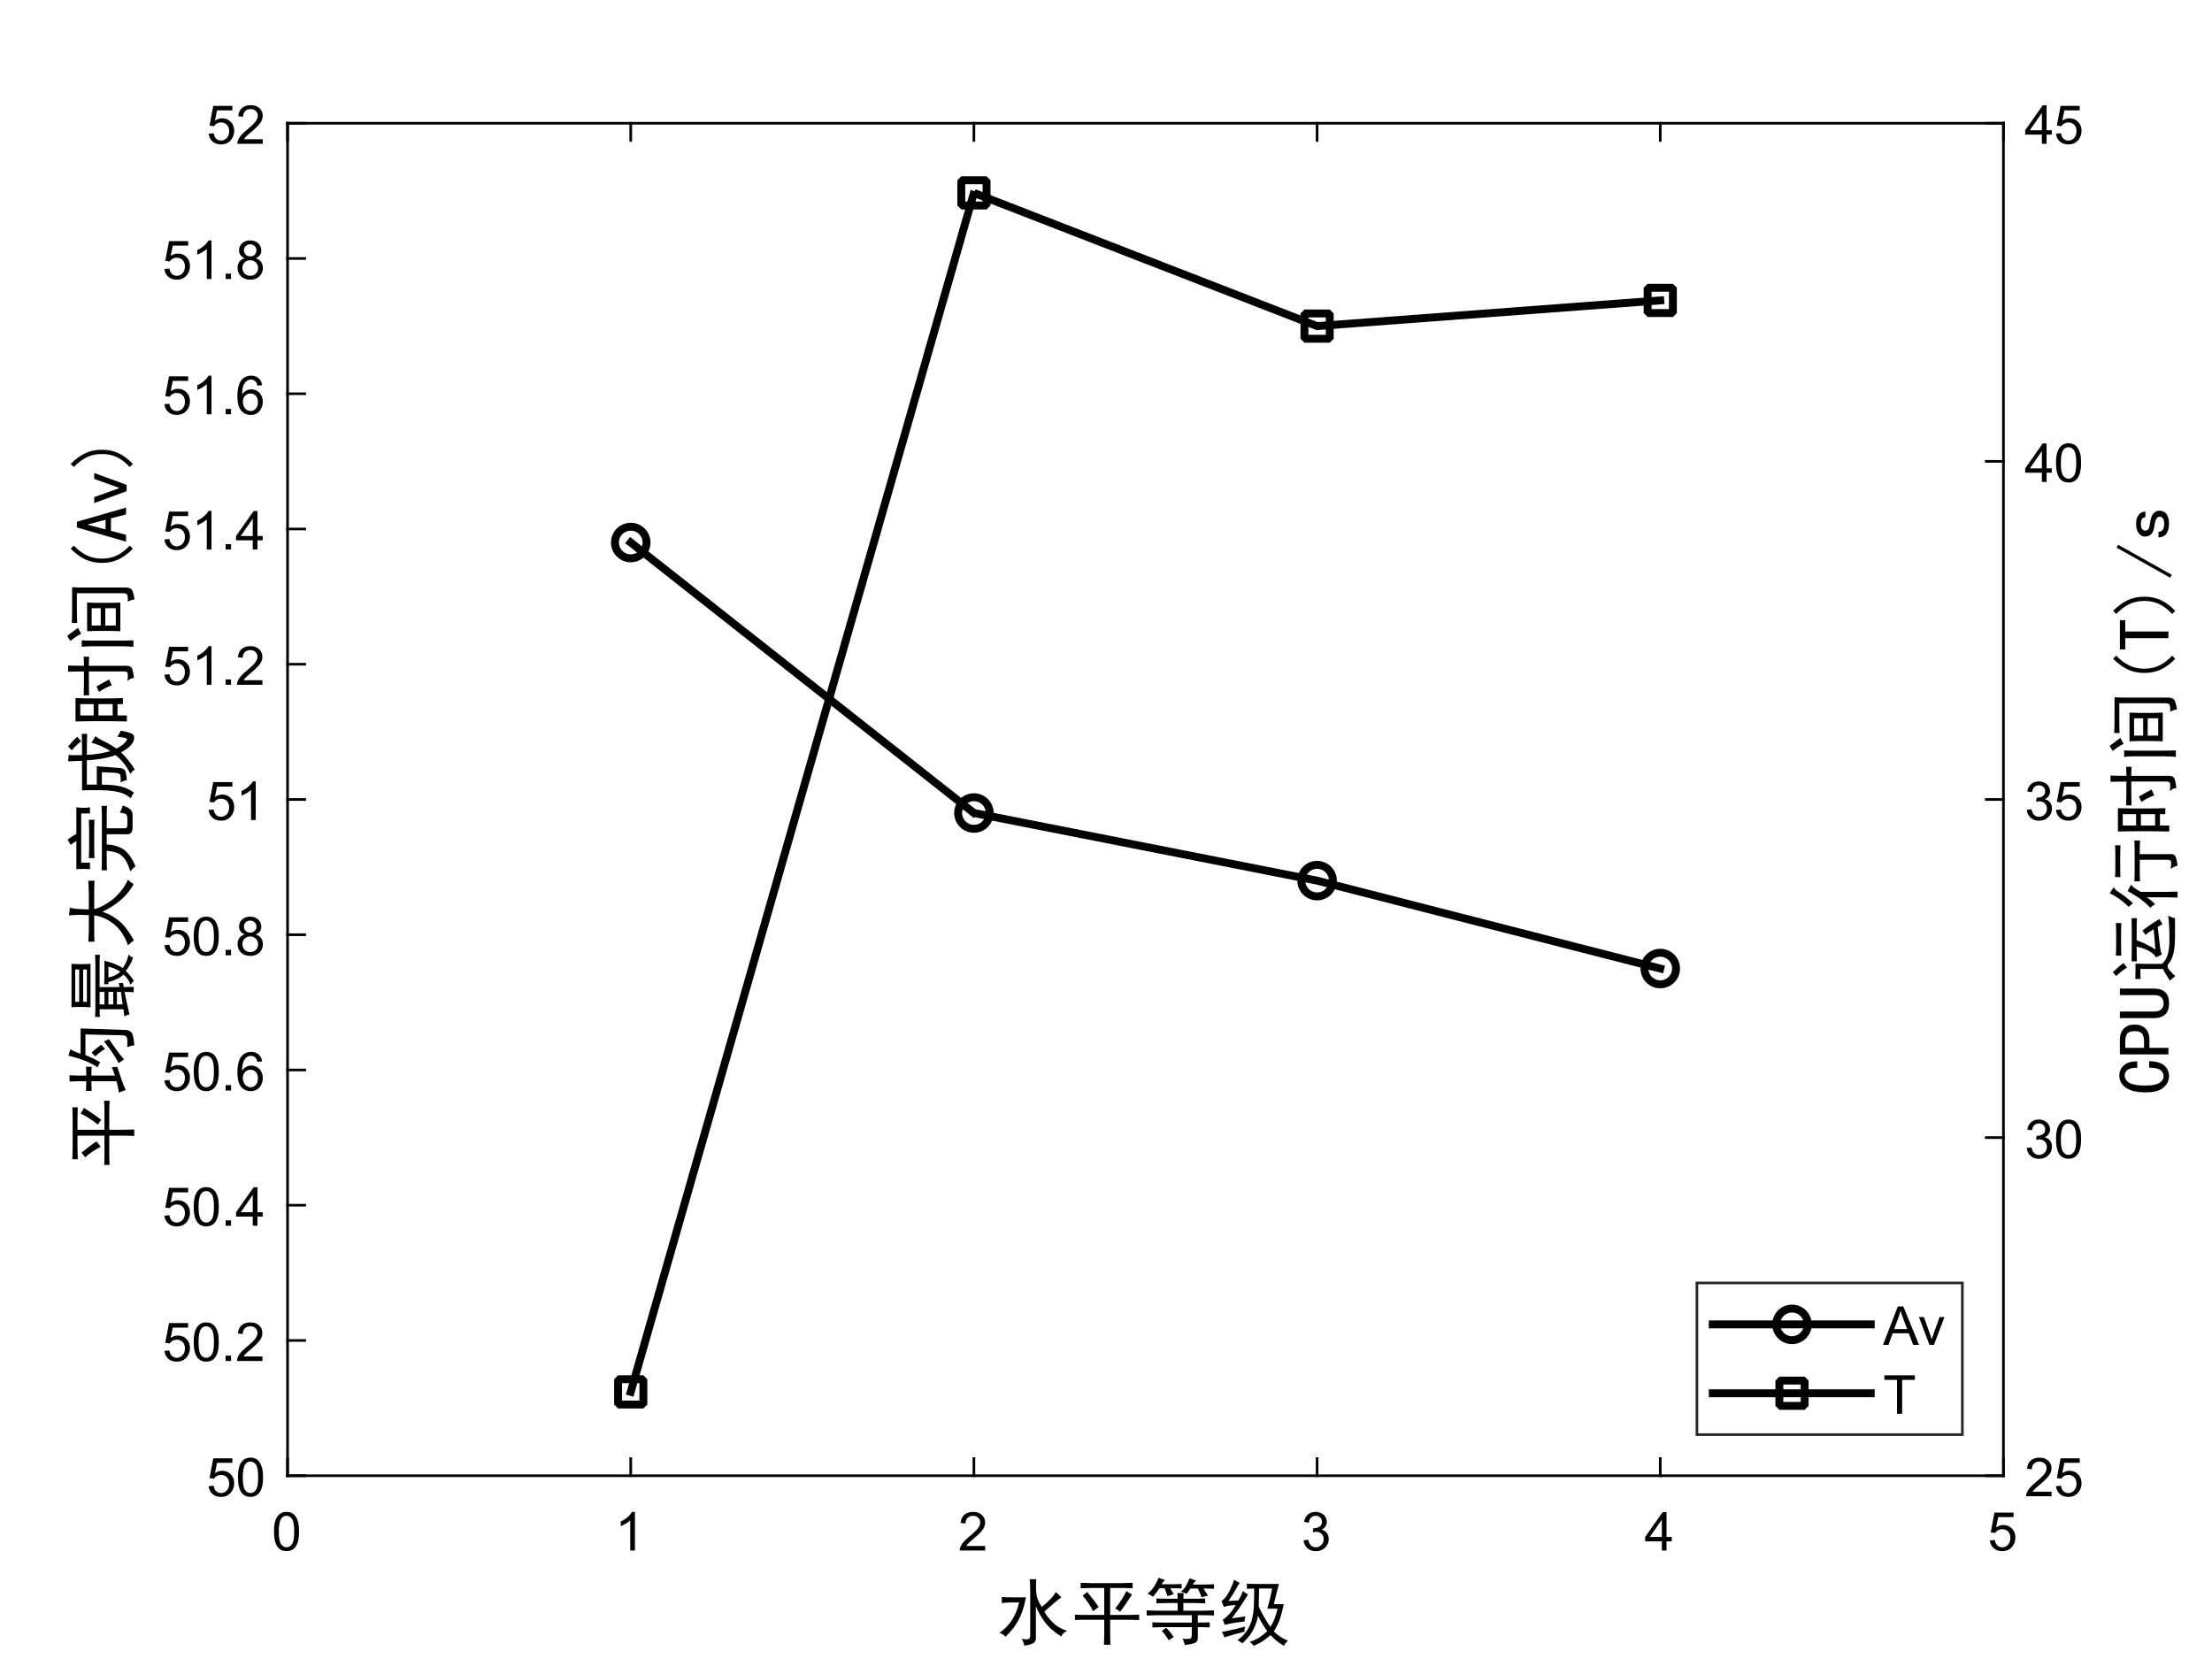 <?xml version="1.0"?>
<!DOCTYPE svg PUBLIC '-//W3C//DTD SVG 1.0//EN'
          'http://www.w3.org/TR/2001/REC-SVG-20010904/DTD/svg10.dtd'>
<svg xmlns:xlink="http://www.w3.org/1999/xlink" style="fill-opacity:1; color-rendering:auto; color-interpolation:auto; text-rendering:auto; stroke:black; stroke-linecap:square; stroke-miterlimit:10; shape-rendering:auto; stroke-opacity:1; fill:black; stroke-dasharray:none; font-weight:normal; stroke-width:1; font-family:'Dialog'; font-style:normal; stroke-linejoin:miter; font-size:12px; stroke-dashoffset:0; image-rendering:auto;" width="700" height="525" xmlns="http://www.w3.org/2000/svg"
><rect width="100%" height="100%" fill="#808080" stroke="none"/><!--Generated by the Batik Graphics2D SVG Generator--><defs id="genericDefs"
  /><g
  ><defs id="defs1"
    ><clipPath clipPathUnits="userSpaceOnUse" id="clipPath1"
      ><path d="M0 0 L700 0 L700 525 L0 525 L0 0 Z"
      /></clipPath
      ><clipPath clipPathUnits="userSpaceOnUse" id="clipPath2"
      ><path d="M91 39 L634 39 L634 467 L91 467 L91 39 Z"
      /></clipPath
      ><clipPath clipPathUnits="userSpaceOnUse" id="clipPath3"
      ><path d="M-108.6 -132.68 L434.4 -132.68 L434.4 295.32 L-108.6 295.32 L-108.6 -132.68 Z"
      /></clipPath
      ><clipPath clipPathUnits="userSpaceOnUse" id="clipPath4"
      ><path d="M-217.2 -218.28 L325.8 -218.28 L325.8 209.72 L-217.2 209.72 L-217.2 -218.28 Z"
      /></clipPath
      ><clipPath clipPathUnits="userSpaceOnUse" id="clipPath5"
      ><path d="M-325.8 -239.68 L217.2 -239.68 L217.2 188.32 L-325.8 188.32 L-325.8 -239.68 Z"
      /></clipPath
      ><clipPath clipPathUnits="userSpaceOnUse" id="clipPath6"
      ><path d="M-434.4 -267.5 L108.6 -267.5 L108.6 160.5 L-434.4 160.5 L-434.4 -267.5 Z"
      /></clipPath
      ><clipPath clipPathUnits="userSpaceOnUse" id="clipPath7"
      ><path d="M-108.6 -401.464 L434.4 -401.464 L434.4 26.536 L-108.6 26.536 L-108.6 -401.464 Z"
      /></clipPath
      ><clipPath clipPathUnits="userSpaceOnUse" id="clipPath8"
      ><path d="M-217.2 -22.042 L325.8 -22.042 L325.8 405.958 L-217.2 405.958 L-217.2 -22.042 Z"
      /></clipPath
      ><clipPath clipPathUnits="userSpaceOnUse" id="clipPath9"
      ><path d="M-325.8 -64.2 L217.2 -64.2 L217.2 363.8 L-325.8 363.8 L-325.8 -64.2 Z"
      /></clipPath
      ><clipPath clipPathUnits="userSpaceOnUse" id="clipPath10"
      ><path d="M-434.4 -56.068 L108.6 -56.068 L108.6 371.932 L-434.4 371.932 L-434.4 -56.068 Z"
      /></clipPath
    ></defs
    ><g style="fill:white; stroke:white;"
    ><rect x="0" y="0" width="700" style="clip-path:url(#clipPath1); stroke:none;" height="525"
    /></g
    ><g style="fill:white; text-rendering:optimizeSpeed; color-rendering:optimizeSpeed; image-rendering:optimizeSpeed; shape-rendering:crispEdges; stroke:white; color-interpolation:sRGB;"
    ><rect x="0" width="700" height="525" y="0" style="stroke:none;"
      /><path style="stroke:none;" d="M91 467 L634 467 L634 39 L91 39 Z"
    /></g
    ><g style="text-rendering:geometricPrecision; stroke-width:0.833; color-interpolation:linearRGB; color-rendering:optimizeQuality; image-rendering:optimizeQuality; stroke-linejoin:round;"
    ><line y2="467" style="fill:none;" x1="91" x2="634" y1="467"
      /><line y2="39" style="fill:none;" x1="91" x2="634" y1="39"
      /><line y2="461.57" style="fill:none;" x1="91" x2="91" y1="467"
      /><line y2="461.57" style="fill:none;" x1="199.6" x2="199.6" y1="467"
      /><line y2="461.57" style="fill:none;" x1="308.2" x2="308.2" y1="467"
      /><line y2="461.57" style="fill:none;" x1="416.8" x2="416.8" y1="467"
      /><line y2="461.57" style="fill:none;" x1="525.4" x2="525.4" y1="467"
      /><line y2="461.57" style="fill:none;" x1="634" x2="634" y1="467"
      /><line y2="44.43" style="fill:none;" x1="91" x2="91" y1="39"
      /><line y2="44.43" style="fill:none;" x1="199.6" x2="199.6" y1="39"
      /><line y2="44.43" style="fill:none;" x1="308.2" x2="308.2" y1="39"
      /><line y2="44.43" style="fill:none;" x1="416.8" x2="416.8" y1="39"
      /><line y2="44.43" style="fill:none;" x1="525.4" x2="525.4" y1="39"
      /><line y2="44.43" style="fill:none;" x1="634" x2="634" y1="39"
    /></g
    ><g transform="translate(91,473.666)" style="text-rendering:geometricPrecision; font-size:16.667px; color-interpolation:linearRGB; color-rendering:optimizeQuality; image-rendering:optimizeQuality;"
    ><path style="stroke:none;" d="M-4.297 11 Q-4.297 8.844 -3.852 7.523 Q-3.406 6.203 -2.531 5.492 Q-1.656 4.781 -0.328 4.781 Q0.656 4.781 1.391 5.172 Q2.125 5.562 2.609 6.312 Q3.094 7.062 3.367 8.125 Q3.641 9.188 3.641 11 Q3.641 13.141 3.203 14.453 Q2.766 15.766 1.891 16.484 Q1.016 17.203 -0.328 17.203 Q-2.094 17.203 -3.094 15.953 Q-4.297 14.422 -4.297 11 ZM-2.766 11 Q-2.766 14 -2.062 14.992 Q-1.359 15.984 -0.328 15.984 Q0.703 15.984 1.406 14.984 Q2.109 13.984 2.109 11 Q2.109 8 1.406 7.008 Q0.703 6.016 -0.344 6.016 Q-1.375 6.016 -1.984 6.891 Q-2.766 8 -2.766 11 Z"
    /></g
    ><g transform="translate(199.6,473.666)" style="text-rendering:geometricPrecision; font-size:16.667px; color-interpolation:linearRGB; color-rendering:optimizeQuality; image-rendering:optimizeQuality;"
    ><path style="stroke:none;" d="M1.328 17 L-0.156 17 L-0.156 7.484 Q-0.703 8 -1.578 8.508 Q-2.453 9.016 -3.156 9.281 L-3.156 7.828 Q-1.891 7.25 -0.953 6.406 Q-0.016 5.562 0.375 4.781 L1.328 4.781 L1.328 17 Z"
    /></g
    ><g transform="translate(308.2,473.666)" style="text-rendering:geometricPrecision; font-size:16.667px; color-interpolation:linearRGB; color-rendering:optimizeQuality; image-rendering:optimizeQuality;"
    ><path style="stroke:none;" d="M3.562 15.562 L3.562 17 L-4.484 17 Q-4.5 16.453 -4.312 15.969 Q-4 15.141 -3.328 14.344 Q-2.656 13.547 -1.375 12.5 Q0.609 10.875 1.305 9.922 Q2 8.969 2 8.125 Q2 7.234 1.367 6.625 Q0.734 6.016 -0.281 6.016 Q-1.359 6.016 -2.008 6.664 Q-2.656 7.312 -2.672 8.453 L-4.203 8.297 Q-4.047 6.578 -3.016 5.68 Q-1.984 4.781 -0.25 4.781 Q1.5 4.781 2.523 5.75 Q3.547 6.719 3.547 8.156 Q3.547 8.891 3.242 9.594 Q2.938 10.297 2.25 11.078 Q1.562 11.859 -0.047 13.219 Q-1.391 14.359 -1.773 14.758 Q-2.156 15.156 -2.406 15.562 L3.562 15.562 Z"
    /></g
    ><g transform="translate(416.8,473.666)" style="text-rendering:geometricPrecision; font-size:16.667px; color-interpolation:linearRGB; color-rendering:optimizeQuality; image-rendering:optimizeQuality;"
    ><path style="stroke:none;" d="M-4.281 13.781 L-2.797 13.594 Q-2.531 14.859 -1.914 15.422 Q-1.297 15.984 -0.406 15.984 Q0.641 15.984 1.367 15.25 Q2.094 14.516 2.094 13.438 Q2.094 12.406 1.422 11.742 Q0.75 11.078 -0.281 11.078 Q-0.703 11.078 -1.344 11.234 L-1.172 9.922 Q-1.031 9.938 -0.938 9.938 Q0.016 9.938 0.781 9.445 Q1.547 8.953 1.547 7.906 Q1.547 7.094 0.992 6.555 Q0.438 6.016 -0.438 6.016 Q-1.312 6.016 -1.891 6.562 Q-2.469 7.109 -2.641 8.203 L-4.141 7.938 Q-3.859 6.438 -2.891 5.609 Q-1.922 4.781 -0.469 4.781 Q0.516 4.781 1.359 5.211 Q2.203 5.641 2.641 6.375 Q3.078 7.109 3.078 7.938 Q3.078 8.734 2.656 9.383 Q2.234 10.031 1.406 10.406 Q2.484 10.656 3.086 11.445 Q3.688 12.234 3.688 13.406 Q3.688 15 2.523 16.109 Q1.359 17.219 -0.422 17.219 Q-2.016 17.219 -3.078 16.266 Q-4.141 15.312 -4.281 13.781 Z"
    /></g
    ><g transform="translate(525.4,473.666)" style="text-rendering:geometricPrecision; font-size:16.667px; color-interpolation:linearRGB; color-rendering:optimizeQuality; image-rendering:optimizeQuality;"
    ><path style="stroke:none;" d="M0.5 17 L0.5 14.094 L-4.781 14.094 L-4.781 12.719 L0.766 4.828 L1.984 4.828 L1.984 12.719 L3.641 12.719 L3.641 14.094 L1.984 14.094 L1.984 17 L0.5 17 ZM0.5 12.719 L0.5 7.234 L-3.312 12.719 L0.5 12.719 Z"
    /></g
    ><g transform="translate(634,473.666)" style="text-rendering:geometricPrecision; font-size:16.667px; color-interpolation:linearRGB; color-rendering:optimizeQuality; image-rendering:optimizeQuality;"
    ><path style="stroke:none;" d="M-4.297 13.812 L-2.719 13.672 Q-2.547 14.828 -1.914 15.406 Q-1.281 15.984 -0.391 15.984 Q0.688 15.984 1.438 15.172 Q2.188 14.359 2.188 13 Q2.188 11.734 1.469 10.992 Q0.75 10.25 -0.406 10.25 Q-1.125 10.25 -1.711 10.578 Q-2.297 10.906 -2.625 11.438 L-4.031 11.25 L-2.844 5 L3.203 5 L3.203 6.422 L-1.656 6.422 L-2.312 9.688 Q-1.219 8.938 -0.016 8.938 Q1.578 8.938 2.68 10.039 Q3.781 11.141 3.781 12.875 Q3.781 14.531 2.812 15.734 Q1.641 17.203 -0.391 17.203 Q-2.047 17.203 -3.094 16.273 Q-4.141 15.344 -4.297 13.812 Z"
    /></g
    ><g transform="translate(362.5,496.334)" style="font-size:23.333px; text-rendering:geometricPrecision; color-rendering:optimizeQuality; image-rendering:optimizeQuality; font-family:'黑体'; color-interpolation:linearRGB;"
    ><path style="stroke:none;" d="M-34.641 5.828 Q-34.688 6.906 -34.461 8.477 Q-34.234 10.047 -32.797 12.203 Q-29.125 9.156 -28.406 7.438 Q-27.406 8.344 -26.609 9.156 Q-27.766 9.953 -28.891 10.945 Q-30.016 11.938 -32 13.641 Q-31.281 15.172 -29.391 17.055 Q-27.5 18.938 -24.812 19.75 Q-26.328 20.469 -26.609 21.547 Q-30.016 19.484 -31.859 16.969 Q-33.703 14.453 -34.688 11.938 L-34.688 21.906 Q-34.594 23.172 -35.633 23.711 Q-36.672 24.25 -38.375 24.422 Q-38.469 23.438 -39.188 22.266 Q-37.75 22.547 -37.117 22.367 Q-36.484 22.188 -36.484 21.188 L-36.484 7 Q-36.484 4.75 -36.672 3.406 L-34.594 3.406 Q-34.594 4.75 -34.641 5.828 ZM-37.828 9.156 Q-38.281 11.578 -38.953 13.508 Q-39.625 15.438 -40.75 17.328 Q-41.875 19.219 -44.297 21.641 Q-44.938 20.828 -46.188 20.375 Q-43.672 18.578 -42.188 16.242 Q-40.703 13.906 -39.984 10.766 L-42.422 10.766 Q-43.766 10.766 -45.469 10.953 L-45.469 9.062 Q-43.859 9.156 -42.5 9.156 L-37.828 9.156 ZM-7.402 4.656 Q-6.059 4.656 -4.074 4.562 L-4.074 6.281 Q-5.965 6.188 -7.402 6.188 L-11.184 6.188 L-11.184 14.719 L-5.699 14.719 Q-3.715 14.719 -2.012 14.625 L-2.012 16.344 Q-3.715 16.25 -5.699 16.25 L-11.184 16.25 L-11.184 20.375 Q-11.184 22.359 -11.09 24.156 L-13.152 24.156 Q-13.059 22.359 -13.059 20.375 L-13.059 16.25 L-19.621 16.25 Q-20.887 16.25 -22.324 16.344 L-22.324 14.625 Q-20.887 14.719 -19.449 14.719 L-13.059 14.719 L-13.059 6.188 L-17.293 6.188 Q-18.637 6.188 -20.527 6.281 L-20.527 4.562 Q-18.637 4.656 -17.371 4.656 L-7.402 4.656 ZM-6.059 7.172 Q-5.152 7.797 -4.262 8.25 Q-6.512 11.75 -8.027 13.734 Q-8.746 13.109 -9.559 12.656 Q-7.496 10.141 -6.059 7.172 ZM-19.887 8.609 Q-19.168 8.078 -18.449 7.438 Q-16.215 10.141 -14.855 12.203 Q-15.934 13.016 -16.574 13.547 Q-17.918 10.859 -19.887 8.609 ZM10.18 9.594 Q10.18 8.969 10.086 7.797 L12.07 7.797 Q11.977 8.969 11.977 9.594 L15.742 9.594 Q17.102 9.594 18.898 9.516 L18.898 11.031 Q17.18 10.953 15.836 10.953 L11.977 10.953 L11.977 13.375 L18.445 13.375 Q19.883 13.375 21.68 13.281 L21.68 14.906 Q19.977 14.812 18.445 14.812 L16.555 14.812 L16.555 17.141 Q18.805 17.141 20.336 17.062 L20.336 18.672 Q18.539 18.578 16.555 18.578 L16.555 21.547 Q16.648 23.172 15.617 23.578 Q14.586 23.984 12.43 24.25 Q12.242 23.172 11.711 22.266 Q13.227 22.359 13.945 22.273 Q14.664 22.188 14.664 21.016 L14.664 18.578 L5.242 18.578 Q4.07 18.578 2.18 18.672 L2.18 17.062 Q3.977 17.141 5.602 17.141 L14.664 17.141 L14.664 14.812 L3.523 14.812 Q2.367 14.812 0.383 14.906 L0.383 13.281 Q2.367 13.375 3.523 13.375 L10.18 13.375 L10.18 10.953 L6.586 10.953 Q5.32 10.953 3.445 11.031 L3.445 9.516 Q5.867 9.594 6.586 9.594 L10.18 9.594 ZM5.055 5.016 L8.289 5.016 Q10.18 5.016 11.43 4.922 L11.43 6.359 Q10.445 6.281 8.914 6.281 L7.836 6.281 Q8.289 7 8.914 8.156 Q7.836 8.516 6.945 8.797 Q6.945 8.609 6.039 6.281 L4.43 6.281 Q3.711 7.359 2.367 8.969 Q1.555 8.344 0.648 7.984 Q1.914 7 2.719 5.742 Q3.523 4.484 4.164 2.953 Q5.242 3.406 6.227 3.672 Q5.68 4.031 5.055 5.016 ZM11.258 7.359 Q12.148 6.641 12.781 5.562 Q13.414 4.484 13.945 3.125 Q14.945 3.484 16.023 3.844 Q15.305 4.484 14.945 5.109 L18.617 5.109 Q19.258 5.109 21.68 5.016 L21.68 6.453 Q19.977 6.359 18.352 6.359 Q19.336 7.984 19.789 8.609 Q18.539 8.875 17.727 9.156 Q17.539 8.344 16.555 6.359 L14.227 6.359 Q13.773 7.078 12.961 8.078 Q12.242 7.625 11.258 7.359 ZM7.305 22.719 Q6.492 21.188 5.148 19.75 Q5.773 19.391 6.586 18.766 Q7.93 20.203 8.914 21.734 Q8.117 22.188 7.305 22.719 ZM42.23 4.922 Q41.418 7.891 40.605 11.312 L43.746 11.312 Q43.309 13.641 42.629 15.711 Q41.949 17.781 40.605 19.938 Q41.512 20.828 42.629 21.594 Q43.746 22.359 45.105 22.906 Q44.105 23.703 43.84 24.516 Q41.59 23.266 39.527 21.094 Q38.902 21.734 37.598 22.68 Q36.293 23.625 34.23 24.516 Q33.777 23.797 32.965 23.266 Q34.855 22.625 36.207 21.727 Q37.559 20.828 38.543 19.844 Q37.465 18.578 35.574 14.984 Q35.309 16.969 34.23 19.125 Q33.246 21.375 30.637 23.703 Q30.09 23.266 29.105 22.719 Q30.902 21.453 32.074 19.703 Q33.246 17.953 33.738 15.93 Q34.23 13.906 34.316 11.531 Q34.402 9.156 34.402 6.359 Q33.418 6.359 32.074 6.453 L32.074 4.844 Q33.684 4.922 36.387 4.922 L42.23 4.922 ZM28.434 6.859 Q27.574 8.438 26.23 10.312 L29.371 10.141 Q30.277 8.703 30.809 7.172 Q31.262 7.531 32.434 8.25 Q31.887 9.156 30.809 10.859 Q29.73 12.562 27.309 15.797 Q30.012 15.438 31.621 15.172 Q31.355 16.25 31.355 16.781 Q30.449 16.875 28.613 17.148 Q26.777 17.422 25.059 17.859 Q24.793 16.969 24.434 16.25 Q25.246 15.797 26.324 14.672 Q27.402 13.547 28.574 11.578 Q27.574 11.672 26.637 11.758 Q25.699 11.844 24.793 12.203 Q24.527 11.391 24.074 10.312 Q25.246 9.594 26.371 7.531 Q27.496 5.469 28.027 3.578 Q28.652 4.031 29.824 4.562 Q29.293 5.281 28.434 6.859 ZM35.84 12.031 Q36.48 13.641 37.73 15.703 Q38.996 17.859 39.527 18.5 Q41.059 16.156 41.777 12.75 L38.543 12.75 Q39.434 9.781 40.074 6.359 L35.934 6.359 Q35.934 8.516 35.84 10.766 Q35.84 11.391 35.84 12.031 ZM31.355 20.016 Q29.559 20.469 28.121 20.875 Q26.684 21.281 24.98 21.812 Q24.699 20.922 24.168 20.109 Q25.418 19.844 26.996 19.531 Q28.574 19.219 31.527 18.406 Q31.262 19.297 31.355 20.016 Z"
    /></g
    ><g style="text-rendering:geometricPrecision; stroke-width:0.833; color-interpolation:linearRGB; color-rendering:optimizeQuality; image-rendering:optimizeQuality; stroke-linejoin:round;"
    ><line y2="39" style="fill:none;" x1="91" x2="91" y1="467"
      /><line y2="467" style="fill:none;" x1="91" x2="96.43" y1="467"
      /><line y2="424.2" style="fill:none;" x1="91" x2="96.43" y1="424.2"
      /><line y2="381.4" style="fill:none;" x1="91" x2="96.43" y1="381.4"
      /><line y2="338.6" style="fill:none;" x1="91" x2="96.43" y1="338.6"
      /><line y2="295.8" style="fill:none;" x1="91" x2="96.43" y1="295.8"
      /><line y2="253" style="fill:none;" x1="91" x2="96.43" y1="253"
      /><line y2="210.2" style="fill:none;" x1="91" x2="96.43" y1="210.2"
      /><line y2="167.4" style="fill:none;" x1="91" x2="96.43" y1="167.4"
      /><line y2="124.6" style="fill:none;" x1="91" x2="96.43" y1="124.6"
      /><line y2="81.8" style="fill:none;" x1="91" x2="96.43" y1="81.8"
      /><line y2="39" style="fill:none;" x1="91" x2="96.43" y1="39"
    /></g
    ><g transform="translate(84.333,467)" style="text-rendering:geometricPrecision; font-size:16.667px; color-interpolation:linearRGB; color-rendering:optimizeQuality; image-rendering:optimizeQuality;"
    ><path style="stroke:none;" d="M-18.297 3.312 L-16.719 3.172 Q-16.547 4.328 -15.914 4.906 Q-15.281 5.484 -14.391 5.484 Q-13.312 5.484 -12.562 4.672 Q-11.812 3.859 -11.812 2.5 Q-11.812 1.234 -12.531 0.492 Q-13.25 -0.25 -14.406 -0.25 Q-15.125 -0.25 -15.711 0.078 Q-16.297 0.406 -16.625 0.938 L-18.031 0.75 L-16.844 -5.5 L-10.797 -5.5 L-10.797 -4.078 L-15.656 -4.078 L-16.312 -0.812 Q-15.219 -1.562 -14.016 -1.562 Q-12.422 -1.562 -11.32 -0.461 Q-10.219 0.641 -10.219 2.375 Q-10.219 4.031 -11.188 5.234 Q-12.359 6.703 -14.391 6.703 Q-16.047 6.703 -17.094 5.773 Q-18.141 4.844 -18.297 3.312 ZM-9.034 0.5 Q-9.034 -1.656 -8.588 -2.977 Q-8.143 -4.297 -7.268 -5.008 Q-6.393 -5.719 -5.065 -5.719 Q-4.08 -5.719 -3.346 -5.328 Q-2.612 -4.938 -2.127 -4.188 Q-1.643 -3.438 -1.369 -2.375 Q-1.096 -1.312 -1.096 0.5 Q-1.096 2.641 -1.534 3.953 Q-1.971 5.266 -2.846 5.984 Q-3.721 6.703 -5.065 6.703 Q-6.83 6.703 -7.83 5.453 Q-9.034 3.922 -9.034 0.5 ZM-7.502 0.5 Q-7.502 3.5 -6.799 4.492 Q-6.096 5.484 -5.065 5.484 Q-4.034 5.484 -3.33 4.484 Q-2.627 3.484 -2.627 0.5 Q-2.627 -2.5 -3.33 -3.492 Q-4.034 -4.484 -5.08 -4.484 Q-6.112 -4.484 -6.721 -3.609 Q-7.502 -2.5 -7.502 0.5 Z"
    /></g
    ><g transform="translate(84.333,424.2)" style="text-rendering:geometricPrecision; font-size:16.667px; color-interpolation:linearRGB; color-rendering:optimizeQuality; image-rendering:optimizeQuality;"
    ><path style="stroke:none;" d="M-32.297 3.312 L-30.719 3.172 Q-30.547 4.328 -29.914 4.906 Q-29.281 5.484 -28.391 5.484 Q-27.312 5.484 -26.562 4.672 Q-25.812 3.859 -25.812 2.5 Q-25.812 1.234 -26.531 0.492 Q-27.25 -0.25 -28.406 -0.25 Q-29.125 -0.25 -29.711 0.078 Q-30.297 0.406 -30.625 0.938 L-32.031 0.75 L-30.844 -5.5 L-24.797 -5.5 L-24.797 -4.078 L-29.656 -4.078 L-30.312 -0.812 Q-29.219 -1.562 -28.016 -1.562 Q-26.422 -1.562 -25.32 -0.461 Q-24.219 0.641 -24.219 2.375 Q-24.219 4.031 -25.188 5.234 Q-26.359 6.703 -28.391 6.703 Q-30.047 6.703 -31.094 5.773 Q-32.141 4.844 -32.297 3.312 ZM-23.034 0.5 Q-23.034 -1.656 -22.588 -2.977 Q-22.143 -4.297 -21.268 -5.008 Q-20.393 -5.719 -19.065 -5.719 Q-18.08 -5.719 -17.346 -5.328 Q-16.612 -4.938 -16.127 -4.188 Q-15.643 -3.438 -15.369 -2.375 Q-15.096 -1.312 -15.096 0.5 Q-15.096 2.641 -15.534 3.953 Q-15.971 5.266 -16.846 5.984 Q-17.721 6.703 -19.065 6.703 Q-20.83 6.703 -21.83 5.453 Q-23.034 3.922 -23.034 0.5 ZM-21.502 0.5 Q-21.502 3.5 -20.799 4.492 Q-20.096 5.484 -19.065 5.484 Q-18.034 5.484 -17.33 4.484 Q-16.627 3.484 -16.627 0.5 Q-16.627 -2.5 -17.33 -3.492 Q-18.034 -4.484 -19.08 -4.484 Q-20.112 -4.484 -20.721 -3.609 Q-21.502 -2.5 -21.502 0.5 ZM-12.926 6.5 L-12.926 4.797 L-11.223 4.797 L-11.223 6.5 L-12.926 6.5 ZM-1.283 5.062 L-1.283 6.5 L-9.33 6.5 Q-9.345 5.953 -9.158 5.469 Q-8.845 4.641 -8.174 3.844 Q-7.502 3.047 -6.221 2 Q-4.236 0.375 -3.541 -0.578 Q-2.845 -1.531 -2.845 -2.375 Q-2.845 -3.266 -3.478 -3.875 Q-4.111 -4.484 -5.127 -4.484 Q-6.205 -4.484 -6.853 -3.836 Q-7.502 -3.188 -7.517 -2.047 L-9.049 -2.203 Q-8.892 -3.922 -7.861 -4.82 Q-6.83 -5.719 -5.096 -5.719 Q-3.345 -5.719 -2.322 -4.75 Q-1.299 -3.781 -1.299 -2.344 Q-1.299 -1.609 -1.603 -0.906 Q-1.908 -0.203 -2.595 0.578 Q-3.283 1.359 -4.892 2.719 Q-6.236 3.859 -6.619 4.258 Q-7.002 4.656 -7.252 5.062 L-1.283 5.062 Z"
    /></g
    ><g transform="translate(84.333,381.4)" style="text-rendering:geometricPrecision; font-size:16.667px; color-interpolation:linearRGB; color-rendering:optimizeQuality; image-rendering:optimizeQuality;"
    ><path style="stroke:none;" d="M-32.297 3.312 L-30.719 3.172 Q-30.547 4.328 -29.914 4.906 Q-29.281 5.484 -28.391 5.484 Q-27.312 5.484 -26.562 4.672 Q-25.812 3.859 -25.812 2.5 Q-25.812 1.234 -26.531 0.492 Q-27.25 -0.25 -28.406 -0.25 Q-29.125 -0.25 -29.711 0.078 Q-30.297 0.406 -30.625 0.938 L-32.031 0.75 L-30.844 -5.5 L-24.797 -5.5 L-24.797 -4.078 L-29.656 -4.078 L-30.312 -0.812 Q-29.219 -1.562 -28.016 -1.562 Q-26.422 -1.562 -25.32 -0.461 Q-24.219 0.641 -24.219 2.375 Q-24.219 4.031 -25.188 5.234 Q-26.359 6.703 -28.391 6.703 Q-30.047 6.703 -31.094 5.773 Q-32.141 4.844 -32.297 3.312 ZM-23.034 0.5 Q-23.034 -1.656 -22.588 -2.977 Q-22.143 -4.297 -21.268 -5.008 Q-20.393 -5.719 -19.065 -5.719 Q-18.08 -5.719 -17.346 -5.328 Q-16.612 -4.938 -16.127 -4.188 Q-15.643 -3.438 -15.369 -2.375 Q-15.096 -1.312 -15.096 0.5 Q-15.096 2.641 -15.534 3.953 Q-15.971 5.266 -16.846 5.984 Q-17.721 6.703 -19.065 6.703 Q-20.83 6.703 -21.83 5.453 Q-23.034 3.922 -23.034 0.5 ZM-21.502 0.5 Q-21.502 3.5 -20.799 4.492 Q-20.096 5.484 -19.065 5.484 Q-18.034 5.484 -17.33 4.484 Q-16.627 3.484 -16.627 0.5 Q-16.627 -2.5 -17.33 -3.492 Q-18.034 -4.484 -19.08 -4.484 Q-20.112 -4.484 -20.721 -3.609 Q-21.502 -2.5 -21.502 0.5 ZM-12.926 6.5 L-12.926 4.797 L-11.223 4.797 L-11.223 6.5 L-12.926 6.5 ZM-4.346 6.5 L-4.346 3.594 L-9.627 3.594 L-9.627 2.219 L-4.08 -5.672 L-2.861 -5.672 L-2.861 2.219 L-1.205 2.219 L-1.205 3.594 L-2.861 3.594 L-2.861 6.5 L-4.346 6.5 ZM-4.346 2.219 L-4.346 -3.266 L-8.158 2.219 L-4.346 2.219 Z"
    /></g
    ><g transform="translate(84.333,338.6)" style="text-rendering:geometricPrecision; font-size:16.667px; color-interpolation:linearRGB; color-rendering:optimizeQuality; image-rendering:optimizeQuality;"
    ><path style="stroke:none;" d="M-32.297 3.312 L-30.719 3.172 Q-30.547 4.328 -29.914 4.906 Q-29.281 5.484 -28.391 5.484 Q-27.312 5.484 -26.562 4.672 Q-25.812 3.859 -25.812 2.5 Q-25.812 1.234 -26.531 0.492 Q-27.25 -0.25 -28.406 -0.25 Q-29.125 -0.25 -29.711 0.078 Q-30.297 0.406 -30.625 0.938 L-32.031 0.75 L-30.844 -5.5 L-24.797 -5.5 L-24.797 -4.078 L-29.656 -4.078 L-30.312 -0.812 Q-29.219 -1.562 -28.016 -1.562 Q-26.422 -1.562 -25.32 -0.461 Q-24.219 0.641 -24.219 2.375 Q-24.219 4.031 -25.188 5.234 Q-26.359 6.703 -28.391 6.703 Q-30.047 6.703 -31.094 5.773 Q-32.141 4.844 -32.297 3.312 ZM-23.034 0.5 Q-23.034 -1.656 -22.588 -2.977 Q-22.143 -4.297 -21.268 -5.008 Q-20.393 -5.719 -19.065 -5.719 Q-18.08 -5.719 -17.346 -5.328 Q-16.612 -4.938 -16.127 -4.188 Q-15.643 -3.438 -15.369 -2.375 Q-15.096 -1.312 -15.096 0.5 Q-15.096 2.641 -15.534 3.953 Q-15.971 5.266 -16.846 5.984 Q-17.721 6.703 -19.065 6.703 Q-20.83 6.703 -21.83 5.453 Q-23.034 3.922 -23.034 0.5 ZM-21.502 0.5 Q-21.502 3.5 -20.799 4.492 Q-20.096 5.484 -19.065 5.484 Q-18.034 5.484 -17.33 4.484 Q-16.627 3.484 -16.627 0.5 Q-16.627 -2.5 -17.33 -3.492 Q-18.034 -4.484 -19.08 -4.484 Q-20.112 -4.484 -20.721 -3.609 Q-21.502 -2.5 -21.502 0.5 ZM-12.926 6.5 L-12.926 4.797 L-11.223 4.797 L-11.223 6.5 L-12.926 6.5 ZM-1.392 -2.688 L-2.877 -2.578 Q-3.064 -3.453 -3.439 -3.844 Q-4.049 -4.484 -4.924 -4.484 Q-5.642 -4.484 -6.189 -4.094 Q-6.892 -3.578 -7.299 -2.594 Q-7.705 -1.609 -7.721 0.219 Q-7.174 -0.594 -6.4 -0.992 Q-5.627 -1.391 -4.767 -1.391 Q-3.267 -1.391 -2.22 -0.289 Q-1.174 0.812 -1.174 2.547 Q-1.174 3.688 -1.666 4.672 Q-2.158 5.656 -3.025 6.18 Q-3.892 6.703 -4.986 6.703 Q-6.846 6.703 -8.025 5.328 Q-9.205 3.953 -9.205 0.812 Q-9.205 -2.719 -7.908 -4.328 Q-6.767 -5.719 -4.846 -5.719 Q-3.408 -5.719 -2.486 -4.914 Q-1.564 -4.109 -1.392 -2.688 ZM-7.486 2.562 Q-7.486 3.328 -7.158 4.031 Q-6.83 4.734 -6.244 5.109 Q-5.658 5.484 -5.002 5.484 Q-4.064 5.484 -3.385 4.719 Q-2.705 3.953 -2.705 2.641 Q-2.705 1.375 -3.377 0.648 Q-4.049 -0.078 -5.064 -0.078 Q-6.08 -0.078 -6.783 0.648 Q-7.486 1.375 -7.486 2.562 Z"
    /></g
    ><g transform="translate(84.333,295.8)" style="text-rendering:geometricPrecision; font-size:16.667px; color-interpolation:linearRGB; color-rendering:optimizeQuality; image-rendering:optimizeQuality;"
    ><path style="stroke:none;" d="M-32.297 3.312 L-30.719 3.172 Q-30.547 4.328 -29.914 4.906 Q-29.281 5.484 -28.391 5.484 Q-27.312 5.484 -26.562 4.672 Q-25.812 3.859 -25.812 2.5 Q-25.812 1.234 -26.531 0.492 Q-27.25 -0.25 -28.406 -0.25 Q-29.125 -0.25 -29.711 0.078 Q-30.297 0.406 -30.625 0.938 L-32.031 0.75 L-30.844 -5.5 L-24.797 -5.5 L-24.797 -4.078 L-29.656 -4.078 L-30.312 -0.812 Q-29.219 -1.562 -28.016 -1.562 Q-26.422 -1.562 -25.32 -0.461 Q-24.219 0.641 -24.219 2.375 Q-24.219 4.031 -25.188 5.234 Q-26.359 6.703 -28.391 6.703 Q-30.047 6.703 -31.094 5.773 Q-32.141 4.844 -32.297 3.312 ZM-23.034 0.5 Q-23.034 -1.656 -22.588 -2.977 Q-22.143 -4.297 -21.268 -5.008 Q-20.393 -5.719 -19.065 -5.719 Q-18.08 -5.719 -17.346 -5.328 Q-16.612 -4.938 -16.127 -4.188 Q-15.643 -3.438 -15.369 -2.375 Q-15.096 -1.312 -15.096 0.5 Q-15.096 2.641 -15.534 3.953 Q-15.971 5.266 -16.846 5.984 Q-17.721 6.703 -19.065 6.703 Q-20.83 6.703 -21.83 5.453 Q-23.034 3.922 -23.034 0.5 ZM-21.502 0.5 Q-21.502 3.5 -20.799 4.492 Q-20.096 5.484 -19.065 5.484 Q-18.034 5.484 -17.33 4.484 Q-16.627 3.484 -16.627 0.5 Q-16.627 -2.5 -17.33 -3.492 Q-18.034 -4.484 -19.08 -4.484 Q-20.112 -4.484 -20.721 -3.609 Q-21.502 -2.5 -21.502 0.5 ZM-12.926 6.5 L-12.926 4.797 L-11.223 4.797 L-11.223 6.5 L-12.926 6.5 ZM-6.846 -0.094 Q-7.767 -0.438 -8.22 -1.07 Q-8.674 -1.703 -8.674 -2.578 Q-8.674 -3.906 -7.713 -4.812 Q-6.752 -5.719 -5.174 -5.719 Q-3.58 -5.719 -2.611 -4.797 Q-1.642 -3.875 -1.642 -2.547 Q-1.642 -1.688 -2.08 -1.062 Q-2.517 -0.438 -3.424 -0.094 Q-2.314 0.266 -1.728 1.078 Q-1.142 1.891 -1.142 3.016 Q-1.142 4.578 -2.244 5.641 Q-3.345 6.703 -5.142 6.703 Q-6.955 6.703 -8.056 5.641 Q-9.158 4.578 -9.158 2.984 Q-9.158 1.797 -8.556 0.992 Q-7.955 0.188 -6.846 -0.094 ZM-7.142 -2.625 Q-7.142 -1.766 -6.588 -1.219 Q-6.033 -0.672 -5.142 -0.672 Q-4.283 -0.672 -3.728 -1.219 Q-3.174 -1.766 -3.174 -2.547 Q-3.174 -3.375 -3.744 -3.93 Q-4.314 -4.484 -5.158 -4.484 Q-6.017 -4.484 -6.58 -3.938 Q-7.142 -3.391 -7.142 -2.625 ZM-7.627 2.984 Q-7.627 3.625 -7.322 4.227 Q-7.017 4.828 -6.416 5.156 Q-5.814 5.484 -5.127 5.484 Q-4.064 5.484 -3.361 4.789 Q-2.658 4.094 -2.658 3.031 Q-2.658 1.953 -3.377 1.25 Q-4.096 0.547 -5.174 0.547 Q-6.236 0.547 -6.931 1.242 Q-7.627 1.938 -7.627 2.984 Z"
    /></g
    ><g transform="translate(84.333,253)" style="text-rendering:geometricPrecision; font-size:16.667px; color-interpolation:linearRGB; color-rendering:optimizeQuality; image-rendering:optimizeQuality;"
    ><path style="stroke:none;" d="M-18.297 3.312 L-16.719 3.172 Q-16.547 4.328 -15.914 4.906 Q-15.281 5.484 -14.391 5.484 Q-13.312 5.484 -12.562 4.672 Q-11.812 3.859 -11.812 2.5 Q-11.812 1.234 -12.531 0.492 Q-13.25 -0.25 -14.406 -0.25 Q-15.125 -0.25 -15.711 0.078 Q-16.297 0.406 -16.625 0.938 L-18.031 0.75 L-16.844 -5.5 L-10.797 -5.5 L-10.797 -4.078 L-15.656 -4.078 L-16.312 -0.812 Q-15.219 -1.562 -14.016 -1.562 Q-12.422 -1.562 -11.32 -0.461 Q-10.219 0.641 -10.219 2.375 Q-10.219 4.031 -11.188 5.234 Q-12.359 6.703 -14.391 6.703 Q-16.047 6.703 -17.094 5.773 Q-18.141 4.844 -18.297 3.312 ZM-3.409 6.5 L-4.893 6.5 L-4.893 -3.016 Q-5.44 -2.5 -6.315 -1.992 Q-7.19 -1.484 -7.893 -1.219 L-7.893 -2.672 Q-6.627 -3.25 -5.69 -4.094 Q-4.752 -4.938 -4.362 -5.719 L-3.409 -5.719 L-3.409 6.5 Z"
    /></g
    ><g transform="translate(84.333,210.2)" style="text-rendering:geometricPrecision; font-size:16.667px; color-interpolation:linearRGB; color-rendering:optimizeQuality; image-rendering:optimizeQuality;"
    ><path style="stroke:none;" d="M-32.297 3.312 L-30.719 3.172 Q-30.547 4.328 -29.914 4.906 Q-29.281 5.484 -28.391 5.484 Q-27.312 5.484 -26.562 4.672 Q-25.812 3.859 -25.812 2.5 Q-25.812 1.234 -26.531 0.492 Q-27.25 -0.25 -28.406 -0.25 Q-29.125 -0.25 -29.711 0.078 Q-30.297 0.406 -30.625 0.938 L-32.031 0.75 L-30.844 -5.5 L-24.797 -5.5 L-24.797 -4.078 L-29.656 -4.078 L-30.312 -0.812 Q-29.219 -1.562 -28.016 -1.562 Q-26.422 -1.562 -25.32 -0.461 Q-24.219 0.641 -24.219 2.375 Q-24.219 4.031 -25.188 5.234 Q-26.359 6.703 -28.391 6.703 Q-30.047 6.703 -31.094 5.773 Q-32.141 4.844 -32.297 3.312 ZM-17.409 6.5 L-18.893 6.5 L-18.893 -3.016 Q-19.44 -2.5 -20.315 -1.992 Q-21.19 -1.484 -21.893 -1.219 L-21.893 -2.672 Q-20.627 -3.25 -19.69 -4.094 Q-18.752 -4.938 -18.362 -5.719 L-17.409 -5.719 L-17.409 6.5 ZM-12.926 6.5 L-12.926 4.797 L-11.223 4.797 L-11.223 6.5 L-12.926 6.5 ZM-1.283 5.062 L-1.283 6.5 L-9.33 6.5 Q-9.345 5.953 -9.158 5.469 Q-8.845 4.641 -8.174 3.844 Q-7.502 3.047 -6.221 2 Q-4.236 0.375 -3.541 -0.578 Q-2.845 -1.531 -2.845 -2.375 Q-2.845 -3.266 -3.478 -3.875 Q-4.111 -4.484 -5.127 -4.484 Q-6.205 -4.484 -6.853 -3.836 Q-7.502 -3.188 -7.517 -2.047 L-9.049 -2.203 Q-8.892 -3.922 -7.861 -4.82 Q-6.83 -5.719 -5.096 -5.719 Q-3.345 -5.719 -2.322 -4.75 Q-1.299 -3.781 -1.299 -2.344 Q-1.299 -1.609 -1.603 -0.906 Q-1.908 -0.203 -2.595 0.578 Q-3.283 1.359 -4.892 2.719 Q-6.236 3.859 -6.619 4.258 Q-7.002 4.656 -7.252 5.062 L-1.283 5.062 Z"
    /></g
    ><g transform="translate(84.333,167.4)" style="text-rendering:geometricPrecision; font-size:16.667px; color-interpolation:linearRGB; color-rendering:optimizeQuality; image-rendering:optimizeQuality;"
    ><path style="stroke:none;" d="M-32.297 3.312 L-30.719 3.172 Q-30.547 4.328 -29.914 4.906 Q-29.281 5.484 -28.391 5.484 Q-27.312 5.484 -26.562 4.672 Q-25.812 3.859 -25.812 2.5 Q-25.812 1.234 -26.531 0.492 Q-27.25 -0.25 -28.406 -0.25 Q-29.125 -0.25 -29.711 0.078 Q-30.297 0.406 -30.625 0.938 L-32.031 0.75 L-30.844 -5.5 L-24.797 -5.5 L-24.797 -4.078 L-29.656 -4.078 L-30.312 -0.812 Q-29.219 -1.562 -28.016 -1.562 Q-26.422 -1.562 -25.32 -0.461 Q-24.219 0.641 -24.219 2.375 Q-24.219 4.031 -25.188 5.234 Q-26.359 6.703 -28.391 6.703 Q-30.047 6.703 -31.094 5.773 Q-32.141 4.844 -32.297 3.312 ZM-17.409 6.5 L-18.893 6.5 L-18.893 -3.016 Q-19.44 -2.5 -20.315 -1.992 Q-21.19 -1.484 -21.893 -1.219 L-21.893 -2.672 Q-20.627 -3.25 -19.69 -4.094 Q-18.752 -4.938 -18.362 -5.719 L-17.409 -5.719 L-17.409 6.5 ZM-12.926 6.5 L-12.926 4.797 L-11.223 4.797 L-11.223 6.5 L-12.926 6.5 ZM-4.346 6.5 L-4.346 3.594 L-9.627 3.594 L-9.627 2.219 L-4.08 -5.672 L-2.861 -5.672 L-2.861 2.219 L-1.205 2.219 L-1.205 3.594 L-2.861 3.594 L-2.861 6.5 L-4.346 6.5 ZM-4.346 2.219 L-4.346 -3.266 L-8.158 2.219 L-4.346 2.219 Z"
    /></g
    ><g transform="translate(84.333,124.6)" style="text-rendering:geometricPrecision; font-size:16.667px; color-interpolation:linearRGB; color-rendering:optimizeQuality; image-rendering:optimizeQuality;"
    ><path style="stroke:none;" d="M-32.297 3.312 L-30.719 3.172 Q-30.547 4.328 -29.914 4.906 Q-29.281 5.484 -28.391 5.484 Q-27.312 5.484 -26.562 4.672 Q-25.812 3.859 -25.812 2.5 Q-25.812 1.234 -26.531 0.492 Q-27.25 -0.25 -28.406 -0.25 Q-29.125 -0.25 -29.711 0.078 Q-30.297 0.406 -30.625 0.938 L-32.031 0.75 L-30.844 -5.5 L-24.797 -5.5 L-24.797 -4.078 L-29.656 -4.078 L-30.312 -0.812 Q-29.219 -1.562 -28.016 -1.562 Q-26.422 -1.562 -25.32 -0.461 Q-24.219 0.641 -24.219 2.375 Q-24.219 4.031 -25.188 5.234 Q-26.359 6.703 -28.391 6.703 Q-30.047 6.703 -31.094 5.773 Q-32.141 4.844 -32.297 3.312 ZM-17.409 6.5 L-18.893 6.5 L-18.893 -3.016 Q-19.44 -2.5 -20.315 -1.992 Q-21.19 -1.484 -21.893 -1.219 L-21.893 -2.672 Q-20.627 -3.25 -19.69 -4.094 Q-18.752 -4.938 -18.362 -5.719 L-17.409 -5.719 L-17.409 6.5 ZM-12.926 6.5 L-12.926 4.797 L-11.223 4.797 L-11.223 6.5 L-12.926 6.5 ZM-1.392 -2.688 L-2.877 -2.578 Q-3.064 -3.453 -3.439 -3.844 Q-4.049 -4.484 -4.924 -4.484 Q-5.642 -4.484 -6.189 -4.094 Q-6.892 -3.578 -7.299 -2.594 Q-7.705 -1.609 -7.721 0.219 Q-7.174 -0.594 -6.4 -0.992 Q-5.627 -1.391 -4.767 -1.391 Q-3.267 -1.391 -2.22 -0.289 Q-1.174 0.812 -1.174 2.547 Q-1.174 3.688 -1.666 4.672 Q-2.158 5.656 -3.025 6.18 Q-3.892 6.703 -4.986 6.703 Q-6.846 6.703 -8.025 5.328 Q-9.205 3.953 -9.205 0.812 Q-9.205 -2.719 -7.908 -4.328 Q-6.767 -5.719 -4.846 -5.719 Q-3.408 -5.719 -2.486 -4.914 Q-1.564 -4.109 -1.392 -2.688 ZM-7.486 2.562 Q-7.486 3.328 -7.158 4.031 Q-6.83 4.734 -6.244 5.109 Q-5.658 5.484 -5.002 5.484 Q-4.064 5.484 -3.385 4.719 Q-2.705 3.953 -2.705 2.641 Q-2.705 1.375 -3.377 0.648 Q-4.049 -0.078 -5.064 -0.078 Q-6.08 -0.078 -6.783 0.648 Q-7.486 1.375 -7.486 2.562 Z"
    /></g
    ><g transform="translate(84.333,81.8)" style="text-rendering:geometricPrecision; font-size:16.667px; color-interpolation:linearRGB; color-rendering:optimizeQuality; image-rendering:optimizeQuality;"
    ><path style="stroke:none;" d="M-32.297 3.312 L-30.719 3.172 Q-30.547 4.328 -29.914 4.906 Q-29.281 5.484 -28.391 5.484 Q-27.312 5.484 -26.562 4.672 Q-25.812 3.859 -25.812 2.5 Q-25.812 1.234 -26.531 0.492 Q-27.25 -0.25 -28.406 -0.25 Q-29.125 -0.25 -29.711 0.078 Q-30.297 0.406 -30.625 0.938 L-32.031 0.75 L-30.844 -5.5 L-24.797 -5.5 L-24.797 -4.078 L-29.656 -4.078 L-30.312 -0.812 Q-29.219 -1.562 -28.016 -1.562 Q-26.422 -1.562 -25.32 -0.461 Q-24.219 0.641 -24.219 2.375 Q-24.219 4.031 -25.188 5.234 Q-26.359 6.703 -28.391 6.703 Q-30.047 6.703 -31.094 5.773 Q-32.141 4.844 -32.297 3.312 ZM-17.409 6.5 L-18.893 6.5 L-18.893 -3.016 Q-19.44 -2.5 -20.315 -1.992 Q-21.19 -1.484 -21.893 -1.219 L-21.893 -2.672 Q-20.627 -3.25 -19.69 -4.094 Q-18.752 -4.938 -18.362 -5.719 L-17.409 -5.719 L-17.409 6.5 ZM-12.926 6.5 L-12.926 4.797 L-11.223 4.797 L-11.223 6.5 L-12.926 6.5 ZM-6.846 -0.094 Q-7.767 -0.438 -8.22 -1.07 Q-8.674 -1.703 -8.674 -2.578 Q-8.674 -3.906 -7.713 -4.812 Q-6.752 -5.719 -5.174 -5.719 Q-3.58 -5.719 -2.611 -4.797 Q-1.642 -3.875 -1.642 -2.547 Q-1.642 -1.688 -2.08 -1.062 Q-2.517 -0.438 -3.424 -0.094 Q-2.314 0.266 -1.728 1.078 Q-1.142 1.891 -1.142 3.016 Q-1.142 4.578 -2.244 5.641 Q-3.345 6.703 -5.142 6.703 Q-6.955 6.703 -8.056 5.641 Q-9.158 4.578 -9.158 2.984 Q-9.158 1.797 -8.556 0.992 Q-7.955 0.188 -6.846 -0.094 ZM-7.142 -2.625 Q-7.142 -1.766 -6.588 -1.219 Q-6.033 -0.672 -5.142 -0.672 Q-4.283 -0.672 -3.728 -1.219 Q-3.174 -1.766 -3.174 -2.547 Q-3.174 -3.375 -3.744 -3.93 Q-4.314 -4.484 -5.158 -4.484 Q-6.017 -4.484 -6.58 -3.938 Q-7.142 -3.391 -7.142 -2.625 ZM-7.627 2.984 Q-7.627 3.625 -7.322 4.227 Q-7.017 4.828 -6.416 5.156 Q-5.814 5.484 -5.127 5.484 Q-4.064 5.484 -3.361 4.789 Q-2.658 4.094 -2.658 3.031 Q-2.658 1.953 -3.377 1.25 Q-4.096 0.547 -5.174 0.547 Q-6.236 0.547 -6.931 1.242 Q-7.627 1.938 -7.627 2.984 Z"
    /></g
    ><g transform="translate(84.333,39)" style="text-rendering:geometricPrecision; font-size:16.667px; color-interpolation:linearRGB; color-rendering:optimizeQuality; image-rendering:optimizeQuality;"
    ><path style="stroke:none;" d="M-18.297 3.312 L-16.719 3.172 Q-16.547 4.328 -15.914 4.906 Q-15.281 5.484 -14.391 5.484 Q-13.312 5.484 -12.562 4.672 Q-11.812 3.859 -11.812 2.5 Q-11.812 1.234 -12.531 0.492 Q-13.25 -0.25 -14.406 -0.25 Q-15.125 -0.25 -15.711 0.078 Q-16.297 0.406 -16.625 0.938 L-18.031 0.75 L-16.844 -5.5 L-10.797 -5.5 L-10.797 -4.078 L-15.656 -4.078 L-16.312 -0.812 Q-15.219 -1.562 -14.016 -1.562 Q-12.422 -1.562 -11.32 -0.461 Q-10.219 0.641 -10.219 2.375 Q-10.219 4.031 -11.188 5.234 Q-12.359 6.703 -14.391 6.703 Q-16.047 6.703 -17.094 5.773 Q-18.141 4.844 -18.297 3.312 ZM-1.174 5.062 L-1.174 6.5 L-9.221 6.5 Q-9.237 5.953 -9.049 5.469 Q-8.737 4.641 -8.065 3.844 Q-7.393 3.047 -6.112 2 Q-4.127 0.375 -3.432 -0.578 Q-2.737 -1.531 -2.737 -2.375 Q-2.737 -3.266 -3.369 -3.875 Q-4.002 -4.484 -5.018 -4.484 Q-6.096 -4.484 -6.744 -3.836 Q-7.393 -3.188 -7.409 -2.047 L-8.94 -2.203 Q-8.784 -3.922 -7.752 -4.82 Q-6.721 -5.719 -4.987 -5.719 Q-3.237 -5.719 -2.213 -4.75 Q-1.19 -3.781 -1.19 -2.344 Q-1.19 -1.609 -1.494 -0.906 Q-1.799 -0.203 -2.487 0.578 Q-3.174 1.359 -4.784 2.719 Q-6.127 3.859 -6.51 4.258 Q-6.893 4.656 -7.143 5.062 L-1.174 5.062 Z"
    /></g
    ><g transform="translate(46.333,253) rotate(-90)" style="font-size:23.333px; text-rendering:geometricPrecision; color-rendering:optimizeQuality; image-rendering:optimizeQuality; font-family:'黑体'; color-interpolation:linearRGB;"
    ><path style="stroke:none;" d="M-100.734 -23.344 Q-99.391 -23.344 -97.406 -23.438 L-97.406 -21.719 Q-99.297 -21.812 -100.734 -21.812 L-104.516 -21.812 L-104.516 -13.281 L-99.031 -13.281 Q-97.047 -13.281 -95.344 -13.375 L-95.344 -11.656 Q-97.047 -11.75 -99.031 -11.75 L-104.516 -11.75 L-104.516 -7.625 Q-104.516 -5.641 -104.422 -3.844 L-106.484 -3.844 Q-106.391 -5.641 -106.391 -7.625 L-106.391 -11.75 L-112.953 -11.75 Q-114.219 -11.75 -115.656 -11.656 L-115.656 -13.375 Q-114.219 -13.281 -112.781 -13.281 L-106.391 -13.281 L-106.391 -21.812 L-110.625 -21.812 Q-111.969 -21.812 -113.859 -21.719 L-113.859 -23.438 Q-111.969 -23.344 -110.703 -23.344 L-100.734 -23.344 ZM-99.391 -20.828 Q-98.484 -20.203 -97.594 -19.75 Q-99.844 -16.25 -101.359 -14.266 Q-102.078 -14.891 -102.891 -15.344 Q-100.828 -17.859 -99.391 -20.828 ZM-113.219 -19.391 Q-112.5 -19.922 -111.781 -20.562 Q-109.547 -17.859 -108.188 -15.797 Q-109.266 -14.984 -109.906 -14.453 Q-111.25 -17.141 -113.219 -19.391 ZM-74.394 -4.383 Q-75.871 -3.938 -77.762 -3.844 Q-77.949 -5.016 -78.387 -6.094 Q-75.871 -5.906 -75.246 -6.227 Q-74.621 -6.547 -74.621 -7.797 L-74.356 -19.297 L-80.902 -19.297 Q-81.356 -18.125 -81.941 -16.914 Q-82.527 -15.703 -83.152 -14.625 Q-84.059 -15.172 -84.777 -15.438 Q-82.34 -19.031 -81.09 -24.688 Q-80.012 -24.328 -79.027 -24.062 Q-79.387 -23.516 -79.746 -22.711 Q-80.106 -21.906 -80.465 -20.828 L-72.465 -20.828 L-72.918 -6.984 Q-72.918 -4.828 -74.394 -4.383 ZM-89.168 -19.031 L-89.168 -21.719 Q-89.168 -23.156 -89.262 -24.328 L-87.293 -24.328 Q-87.371 -22.984 -87.371 -21.719 L-87.371 -19.031 L-86.84 -19.031 Q-85.762 -19.031 -84.59 -19.125 L-84.59 -17.328 Q-85.762 -17.406 -86.84 -17.406 L-87.371 -17.406 L-87.371 -9.953 L-84.684 -10.938 Q-84.777 -10.047 -84.59 -9.234 Q-89.262 -7.703 -90.207 -7.305 Q-91.152 -6.906 -91.965 -6.547 Q-92.324 -7.703 -92.762 -8.703 Q-91.606 -8.875 -90.793 -9.055 Q-89.981 -9.234 -89.168 -9.5 L-89.168 -17.406 L-89.621 -17.406 Q-90.606 -17.406 -92.231 -17.328 L-92.231 -19.125 Q-90.606 -19.031 -89.715 -19.031 L-89.168 -19.031 ZM-78.801 -9.773 Q-80.731 -8.422 -82.262 -7.078 Q-82.887 -8.062 -83.418 -8.781 Q-81.621 -9.781 -80.144 -10.766 Q-78.668 -11.75 -76.512 -13.453 Q-76.324 -12.656 -75.871 -11.844 Q-76.871 -11.125 -78.801 -9.773 ZM-77.59 -14.266 Q-78.387 -13.641 -78.934 -13.094 Q-79.652 -14.359 -81.262 -16.156 Q-80.731 -16.781 -80.106 -17.328 Q-78.84 -16.062 -77.59 -14.266 ZM-66.383 -7.266 L-66.383 -14.812 Q-67.555 -14.812 -68.805 -14.719 L-68.805 -16.25 Q-67.555 -16.156 -66.289 -16.156 L-52.273 -16.156 Q-50.664 -16.156 -49.133 -16.25 L-49.133 -14.719 Q-50.664 -14.812 -52.273 -14.812 L-59.367 -14.812 L-59.367 -8.422 L-58.117 -8.781 Q-58.117 -7.984 -58.023 -7.438 Q-58.742 -7.266 -59.367 -7.172 Q-59.367 -5.547 -59.289 -4.016 L-60.992 -4.016 Q-60.898 -5.547 -60.898 -6.906 Q-61.883 -6.719 -63.82 -6.312 Q-65.758 -5.906 -67.992 -5.375 Q-68.273 -6.359 -68.633 -6.984 Q-67.914 -7.078 -66.383 -7.266 ZM-52.102 -21.547 L-52.102 -19.922 Q-52.102 -18.938 -52.008 -17.688 L-65.758 -17.688 Q-65.664 -18.938 -65.664 -19.922 L-65.664 -21.547 Q-65.664 -22.531 -65.758 -23.703 L-52.008 -23.703 Q-52.102 -22.531 -52.102 -21.547 ZM-58.477 -13.375 Q-56.852 -13.281 -55.508 -13.281 L-51.023 -13.281 Q-52.008 -9.5 -53.352 -7.438 Q-51.102 -6 -49.039 -5.641 Q-49.852 -5.016 -50.023 -4.203 Q-52.273 -4.922 -54.258 -6.547 Q-55.414 -5.281 -57.398 -3.938 Q-57.758 -4.469 -58.648 -5.016 Q-56.773 -5.641 -55.414 -7.266 Q-56.945 -8.781 -57.758 -12.016 L-58.477 -12.016 L-58.477 -13.375 ZM-53.805 -21.281 L-53.805 -22.531 L-64.039 -22.531 L-64.039 -21.281 L-53.805 -21.281 ZM-53.805 -18.844 L-53.805 -20.016 L-64.039 -20.016 L-64.039 -18.844 L-53.805 -18.844 ZM-54.523 -8.25 Q-53.445 -9.781 -52.898 -12.016 L-56.32 -12.016 Q-55.961 -9.859 -54.523 -8.25 ZM-60.898 -10.5 L-60.898 -12.016 L-64.852 -12.016 L-64.852 -10.5 L-60.898 -10.5 ZM-60.898 -8.062 L-60.898 -9.328 L-64.852 -9.328 L-64.852 -7.531 L-60.898 -8.062 ZM-60.898 -13.281 L-60.898 -14.812 L-64.852 -14.812 L-64.852 -13.281 L-60.898 -13.281 ZM-36.582 -18.219 Q-36.488 -21.359 -36.535 -22.438 Q-36.582 -23.516 -36.676 -24.516 Q-35.598 -24.328 -34.238 -24.234 Q-34.52 -23.344 -34.652 -21.633 Q-34.785 -19.922 -34.785 -18.219 L-30.207 -18.219 Q-27.77 -18.219 -25.707 -18.406 L-25.707 -16.422 Q-27.504 -16.516 -29.395 -16.516 L-34.691 -16.516 Q-34.332 -14.984 -33.434 -13.414 Q-32.535 -11.844 -31.59 -10.633 Q-30.645 -9.422 -28.988 -8.07 Q-27.332 -6.719 -25.348 -5.812 Q-26.066 -5.281 -26.785 -4.016 Q-28.41 -4.922 -29.98 -6.273 Q-31.551 -7.625 -33.121 -9.82 Q-34.691 -12.016 -35.504 -13.906 Q-36.223 -11.938 -37.027 -10.633 Q-37.832 -9.328 -38.777 -8.25 Q-39.723 -7.172 -41.207 -6.094 Q-42.691 -5.016 -44.582 -3.938 Q-45.301 -5.016 -46.191 -5.812 Q-44.301 -6.453 -42.465 -7.617 Q-40.629 -8.781 -39.457 -10.266 Q-38.285 -11.75 -37.566 -13.367 Q-36.848 -14.984 -36.676 -16.516 L-41.613 -16.516 Q-43.77 -16.516 -45.02 -16.422 L-45.02 -18.406 Q-43.77 -18.312 -41.613 -18.219 L-36.582 -18.219 ZM-5.25 -14.094 Q-3.547 -14.094 -2.016 -14.172 L-2.016 -12.469 Q-3.547 -12.562 -5.25 -12.562 L-9.109 -12.562 L-9.109 -6.906 Q-9.109 -6.094 -8.438 -6.047 Q-7.766 -6 -6.594 -6 Q-5.344 -6 -4.852 -6.273 Q-4.359 -6.547 -4.172 -8.422 Q-2.922 -7.703 -1.922 -7.531 Q-2.469 -5.734 -3.141 -5.102 Q-3.812 -4.469 -4.625 -4.375 L-9.109 -4.375 Q-11 -4.469 -11 -6.094 L-11 -12.562 L-14.234 -12.562 Q-14.328 -10.406 -15.047 -8.609 Q-15.766 -6.812 -17.562 -5.461 Q-19.359 -4.109 -21.156 -3.484 Q-21.875 -4.375 -22.766 -5.094 Q-20.344 -5.812 -19 -6.758 Q-17.656 -7.703 -17.07 -8.875 Q-16.484 -10.047 -16.219 -12.562 L-19 -12.562 Q-20.969 -12.562 -22.406 -12.469 L-22.406 -14.172 Q-20.891 -14.094 -19 -14.094 L-5.25 -14.094 ZM-12.703 -24.953 Q-11.547 -23.438 -10.906 -22.172 L-2.469 -22.172 Q-2.641 -20.922 -2.641 -19.844 Q-2.641 -18.844 -2.469 -17.859 L-4.438 -17.859 L-4.438 -20.641 L-19.984 -20.641 L-19.984 -17.859 L-22.047 -17.859 Q-21.969 -19.031 -21.969 -20.109 Q-21.969 -21.188 -22.047 -22.172 L-13.156 -22.172 Q-13.516 -22.797 -14.328 -23.969 Q-13.703 -24.328 -12.703 -24.953 ZM-9.656 -18.125 Q-7.953 -18.125 -6.422 -18.219 L-6.422 -16.422 Q-7.953 -16.516 -9.656 -16.516 L-15.219 -16.516 Q-16.938 -16.516 -18.547 -16.422 L-18.547 -18.219 Q-16.938 -18.125 -15.219 -18.125 L-9.656 -18.125 ZM12.066 -24.781 Q13.145 -24.688 14.129 -24.594 Q13.941 -23.438 14.035 -20.375 L16.645 -20.375 Q18.535 -20.375 20.77 -20.469 L20.77 -18.766 Q18.441 -18.844 16.645 -18.844 L14.129 -18.844 Q14.223 -15.438 15.301 -11.391 Q17.004 -14 17.988 -17.406 Q18.895 -16.688 20.051 -16.156 Q19.332 -15.344 18.434 -13.461 Q17.535 -11.578 16.098 -9.5 Q16.91 -7.891 17.855 -6.945 Q18.801 -6 19.16 -6.133 Q19.52 -6.266 19.879 -9.234 Q20.77 -8.516 21.77 -8.156 Q21.129 -4.469 20.371 -4.062 Q19.613 -3.656 18.535 -4.062 Q17.457 -4.469 16.512 -5.594 Q15.566 -6.719 14.941 -8.062 Q12.785 -5.734 9.457 -3.656 Q9.004 -4.469 8.113 -5.094 Q9.91 -5.906 11.566 -7.258 Q13.223 -8.609 14.035 -9.781 Q13.41 -11.484 12.957 -13.953 Q12.504 -16.422 12.426 -18.844 L4.691 -18.844 L4.691 -15.703 L10.535 -15.703 Q10.348 -14.094 10.27 -12.375 L9.988 -8.781 Q9.91 -7.078 9.051 -6.719 Q8.191 -6.359 6.129 -6.188 Q6.035 -6.984 5.41 -8.156 Q7.66 -8.062 8.02 -8.422 Q8.379 -8.781 8.473 -10.5 L8.645 -14.094 L4.691 -14.094 Q4.691 -10.578 4.152 -8.242 Q3.613 -5.906 2.176 -3.938 Q1.191 -4.656 0.379 -4.922 Q1.551 -6.359 1.996 -7.664 Q2.441 -8.969 2.668 -10.492 Q2.894 -12.016 2.941 -14.805 Q2.988 -17.594 2.894 -20.375 L12.238 -20.375 Q12.145 -22.984 12.066 -24.781 ZM19.879 -21.906 Q19.066 -21.281 18.441 -20.641 Q17.363 -22.078 15.566 -23.609 Q16.191 -24.156 16.738 -24.781 Q18.535 -23.344 19.879 -21.906 ZM31.977 -14.625 Q31.977 -10.047 32.07 -7.438 L30.18 -7.438 L30.18 -9.141 L26.586 -9.141 L26.586 -6.188 L24.695 -6.188 Q24.789 -10.312 24.789 -14.453 Q24.789 -18.672 24.695 -22.438 L32.07 -22.438 Q31.977 -19.203 31.977 -14.625 ZM40.43 -24.781 L42.398 -24.781 Q42.305 -22.438 42.305 -19.75 Q43.664 -19.75 45.18 -19.844 L45.18 -18.125 Q43.664 -18.219 42.305 -18.219 L42.305 -6.188 Q42.305 -4.828 41.227 -4.469 Q40.148 -4.109 38.445 -3.938 Q38.445 -5.016 37.461 -6 Q39.164 -5.812 39.836 -5.906 Q40.508 -6 40.508 -7.078 L40.508 -18.219 Q36.023 -18.219 32.961 -18.125 L32.961 -19.844 Q35.836 -19.75 40.508 -19.75 Q40.508 -22.438 40.43 -24.781 ZM30.18 -10.672 L30.18 -15.172 L26.586 -15.172 L26.586 -10.672 L30.18 -10.672 ZM30.18 -16.688 L30.18 -20.922 L26.586 -20.922 L26.586 -16.688 L30.18 -16.688 ZM37.992 -11.75 Q37.102 -11.484 36.117 -10.938 Q35.398 -13.094 34.039 -14.984 Q34.852 -15.344 35.758 -15.797 Q36.914 -13.906 37.992 -11.75 ZM62.23 -15.797 L62.23 -11.031 Q62.23 -9.859 62.324 -8.25 L53.246 -8.25 Q53.34 -9.859 53.34 -11.125 L53.34 -15.797 Q53.34 -17.047 53.246 -18.766 L62.324 -18.766 Q62.23 -17.047 62.23 -15.797 ZM67.168 -23.516 Q67.074 -21.812 67.074 -20.109 L67.074 -6.906 Q67.168 -4.828 65.957 -4.383 Q64.746 -3.938 63.309 -3.75 Q63.215 -4.828 62.59 -5.906 Q64.293 -5.812 64.785 -6.086 Q65.277 -6.359 65.277 -7.266 L65.277 -22 L59.887 -22 Q57.73 -22 55.855 -21.906 L55.855 -23.609 Q57.73 -23.516 59.887 -23.516 L67.168 -23.516 ZM48.309 -4.109 Q48.48 -5.906 48.48 -7.891 L48.48 -17.328 Q48.48 -19.203 48.309 -20.469 L50.371 -20.469 Q50.277 -19.125 50.277 -17.859 L50.277 -7.797 Q50.277 -6 50.371 -4.109 L48.309 -4.109 ZM60.527 -9.688 L60.527 -13.016 L55.043 -13.016 L55.043 -9.688 L60.527 -9.688 ZM60.527 -14.453 L60.527 -17.328 L55.043 -17.328 L55.043 -14.453 L60.527 -14.453 ZM54.324 -21.641 Q53.34 -21.188 52.434 -20.641 Q51.543 -22.438 50.184 -24.062 Q51.184 -24.781 51.809 -25.047 Q52.621 -23.969 54.324 -21.641 ZM80.344 -5.281 L79.359 -4.297 Q77.109 -6.453 75.992 -8.789 Q74.875 -11.125 74.875 -14.094 Q74.875 -17.047 75.992 -19.383 Q77.109 -21.719 79.359 -23.969 L80.344 -22.984 Q78.281 -21 77.25 -18.891 Q76.219 -16.781 76.219 -14.094 Q76.219 -11.391 77.25 -9.281 Q78.281 -7.172 80.344 -5.281 ZM92.369 -6.453 L90.213 -6.453 L88.963 -11.219 L85.01 -11.219 L83.744 -6.453 L81.588 -6.453 L86.088 -22 L87.885 -22 L92.369 -6.453 ZM88.51 -12.922 L87.072 -18.406 L86.9 -18.406 L85.463 -12.922 L88.51 -12.922 ZM103.316 -16.516 L99.551 -6.266 L97.566 -6.266 L93.801 -16.516 L95.691 -16.516 L98.473 -8.703 L98.644 -8.703 L101.441 -16.516 L103.316 -16.516 ZM110.67 -14.094 Q110.67 -11.125 109.553 -8.789 Q108.436 -6.453 106.186 -4.297 L105.201 -5.281 Q107.264 -7.172 108.295 -9.281 Q109.326 -11.391 109.326 -14.094 Q109.326 -16.781 108.295 -18.891 Q107.264 -21 105.201 -22.984 L106.186 -23.969 Q108.436 -21.719 109.553 -19.383 Q110.67 -17.047 110.67 -14.094 Z"
    /></g
    ><g style="text-rendering:geometricPrecision; stroke-width:0.833; color-interpolation:linearRGB; color-rendering:optimizeQuality; image-rendering:optimizeQuality; stroke-linejoin:round;"
    ><line y2="39" style="fill:none;" x1="634" x2="634" y1="467"
      /><line y2="467" style="fill:none;" x1="634" x2="628.57" y1="467"
      /><line y2="360" style="fill:none;" x1="634" x2="628.57" y1="360"
      /><line y2="253" style="fill:none;" x1="634" x2="628.57" y1="253"
      /><line y2="146" style="fill:none;" x1="634" x2="628.57" y1="146"
      /><line y2="39" style="fill:none;" x1="634" x2="628.57" y1="39"
    /></g
    ><g transform="translate(640.667,467)" style="text-rendering:geometricPrecision; font-size:16.667px; color-interpolation:linearRGB; color-rendering:optimizeQuality; image-rendering:optimizeQuality;"
    ><path style="stroke:none;" d="M8.562 5.062 L8.562 6.5 L0.516 6.5 Q0.5 5.953 0.688 5.469 Q1 4.641 1.672 3.844 Q2.344 3.047 3.625 2 Q5.609 0.375 6.305 -0.578 Q7 -1.531 7 -2.375 Q7 -3.266 6.367 -3.875 Q5.734 -4.484 4.719 -4.484 Q3.641 -4.484 2.992 -3.836 Q2.344 -3.188 2.328 -2.047 L0.797 -2.203 Q0.953 -3.922 1.984 -4.82 Q3.016 -5.719 4.75 -5.719 Q6.5 -5.719 7.523 -4.75 Q8.547 -3.781 8.547 -2.344 Q8.547 -1.609 8.242 -0.906 Q7.938 -0.203 7.25 0.578 Q6.562 1.359 4.953 2.719 Q3.609 3.859 3.227 4.258 Q2.844 4.656 2.594 5.062 L8.562 5.062 ZM9.966 3.312 L11.545 3.172 Q11.716 4.328 12.349 4.906 Q12.982 5.484 13.873 5.484 Q14.951 5.484 15.701 4.672 Q16.451 3.859 16.451 2.5 Q16.451 1.234 15.732 0.492 Q15.013 -0.25 13.857 -0.25 Q13.138 -0.25 12.553 0.078 Q11.966 0.406 11.638 0.938 L10.232 0.75 L11.42 -5.5 L17.466 -5.5 L17.466 -4.078 L12.607 -4.078 L11.951 -0.812 Q13.045 -1.562 14.248 -1.562 Q15.841 -1.562 16.943 -0.461 Q18.045 0.641 18.045 2.375 Q18.045 4.031 17.076 5.234 Q15.904 6.703 13.873 6.703 Q12.216 6.703 11.17 5.773 Q10.123 4.844 9.966 3.312 Z"
    /></g
    ><g transform="translate(640.667,360)" style="text-rendering:geometricPrecision; font-size:16.667px; color-interpolation:linearRGB; color-rendering:optimizeQuality; image-rendering:optimizeQuality;"
    ><path style="stroke:none;" d="M0.719 3.281 L2.203 3.094 Q2.469 4.359 3.086 4.922 Q3.703 5.484 4.594 5.484 Q5.641 5.484 6.367 4.75 Q7.094 4.016 7.094 2.938 Q7.094 1.906 6.422 1.242 Q5.75 0.578 4.719 0.578 Q4.297 0.578 3.656 0.734 L3.828 -0.578 Q3.969 -0.562 4.062 -0.562 Q5.016 -0.562 5.781 -1.055 Q6.547 -1.547 6.547 -2.594 Q6.547 -3.406 5.992 -3.945 Q5.438 -4.484 4.562 -4.484 Q3.688 -4.484 3.109 -3.938 Q2.531 -3.391 2.359 -2.297 L0.859 -2.562 Q1.141 -4.062 2.109 -4.891 Q3.078 -5.719 4.531 -5.719 Q5.516 -5.719 6.359 -5.289 Q7.203 -4.859 7.641 -4.125 Q8.078 -3.391 8.078 -2.562 Q8.078 -1.766 7.656 -1.117 Q7.234 -0.469 6.406 -0.094 Q7.484 0.156 8.086 0.945 Q8.688 1.734 8.688 2.906 Q8.688 4.5 7.523 5.609 Q6.359 6.719 4.578 6.719 Q2.984 6.719 1.922 5.766 Q0.859 4.812 0.719 3.281 ZM9.966 0.5 Q9.966 -1.656 10.412 -2.977 Q10.857 -4.297 11.732 -5.008 Q12.607 -5.719 13.935 -5.719 Q14.92 -5.719 15.654 -5.328 Q16.388 -4.938 16.873 -4.188 Q17.357 -3.438 17.631 -2.375 Q17.904 -1.312 17.904 0.5 Q17.904 2.641 17.466 3.953 Q17.029 5.266 16.154 5.984 Q15.279 6.703 13.935 6.703 Q12.17 6.703 11.17 5.453 Q9.966 3.922 9.966 0.5 ZM11.498 0.5 Q11.498 3.5 12.201 4.492 Q12.904 5.484 13.935 5.484 Q14.966 5.484 15.67 4.484 Q16.373 3.484 16.373 0.5 Q16.373 -2.5 15.67 -3.492 Q14.966 -4.484 13.92 -4.484 Q12.888 -4.484 12.279 -3.609 Q11.498 -2.5 11.498 0.5 Z"
    /></g
    ><g transform="translate(640.667,253)" style="text-rendering:geometricPrecision; font-size:16.667px; color-interpolation:linearRGB; color-rendering:optimizeQuality; image-rendering:optimizeQuality;"
    ><path style="stroke:none;" d="M0.719 3.281 L2.203 3.094 Q2.469 4.359 3.086 4.922 Q3.703 5.484 4.594 5.484 Q5.641 5.484 6.367 4.75 Q7.094 4.016 7.094 2.938 Q7.094 1.906 6.422 1.242 Q5.75 0.578 4.719 0.578 Q4.297 0.578 3.656 0.734 L3.828 -0.578 Q3.969 -0.562 4.062 -0.562 Q5.016 -0.562 5.781 -1.055 Q6.547 -1.547 6.547 -2.594 Q6.547 -3.406 5.992 -3.945 Q5.438 -4.484 4.562 -4.484 Q3.688 -4.484 3.109 -3.938 Q2.531 -3.391 2.359 -2.297 L0.859 -2.562 Q1.141 -4.062 2.109 -4.891 Q3.078 -5.719 4.531 -5.719 Q5.516 -5.719 6.359 -5.289 Q7.203 -4.859 7.641 -4.125 Q8.078 -3.391 8.078 -2.562 Q8.078 -1.766 7.656 -1.117 Q7.234 -0.469 6.406 -0.094 Q7.484 0.156 8.086 0.945 Q8.688 1.734 8.688 2.906 Q8.688 4.5 7.523 5.609 Q6.359 6.719 4.578 6.719 Q2.984 6.719 1.922 5.766 Q0.859 4.812 0.719 3.281 ZM9.966 3.312 L11.545 3.172 Q11.716 4.328 12.349 4.906 Q12.982 5.484 13.873 5.484 Q14.951 5.484 15.701 4.672 Q16.451 3.859 16.451 2.5 Q16.451 1.234 15.732 0.492 Q15.013 -0.25 13.857 -0.25 Q13.138 -0.25 12.553 0.078 Q11.966 0.406 11.638 0.938 L10.232 0.75 L11.42 -5.5 L17.466 -5.5 L17.466 -4.078 L12.607 -4.078 L11.951 -0.812 Q13.045 -1.562 14.248 -1.562 Q15.841 -1.562 16.943 -0.461 Q18.045 0.641 18.045 2.375 Q18.045 4.031 17.076 5.234 Q15.904 6.703 13.873 6.703 Q12.216 6.703 11.17 5.773 Q10.123 4.844 9.966 3.312 Z"
    /></g
    ><g transform="translate(640.667,146)" style="text-rendering:geometricPrecision; font-size:16.667px; color-interpolation:linearRGB; color-rendering:optimizeQuality; image-rendering:optimizeQuality;"
    ><path style="stroke:none;" d="M5.5 6.5 L5.5 3.594 L0.219 3.594 L0.219 2.219 L5.766 -5.672 L6.984 -5.672 L6.984 2.219 L8.641 2.219 L8.641 3.594 L6.984 3.594 L6.984 6.5 L5.5 6.5 ZM5.5 2.219 L5.5 -3.266 L1.688 2.219 L5.5 2.219 ZM9.966 0.5 Q9.966 -1.656 10.412 -2.977 Q10.857 -4.297 11.732 -5.008 Q12.607 -5.719 13.935 -5.719 Q14.92 -5.719 15.654 -5.328 Q16.388 -4.938 16.873 -4.188 Q17.357 -3.438 17.631 -2.375 Q17.904 -1.312 17.904 0.5 Q17.904 2.641 17.466 3.953 Q17.029 5.266 16.154 5.984 Q15.279 6.703 13.935 6.703 Q12.17 6.703 11.17 5.453 Q9.966 3.922 9.966 0.5 ZM11.498 0.5 Q11.498 3.5 12.201 4.492 Q12.904 5.484 13.935 5.484 Q14.966 5.484 15.67 4.484 Q16.373 3.484 16.373 0.5 Q16.373 -2.5 15.67 -3.492 Q14.966 -4.484 13.92 -4.484 Q12.888 -4.484 12.279 -3.609 Q11.498 -2.5 11.498 0.5 Z"
    /></g
    ><g transform="translate(640.667,39)" style="text-rendering:geometricPrecision; font-size:16.667px; color-interpolation:linearRGB; color-rendering:optimizeQuality; image-rendering:optimizeQuality;"
    ><path style="stroke:none;" d="M5.5 6.5 L5.5 3.594 L0.219 3.594 L0.219 2.219 L5.766 -5.672 L6.984 -5.672 L6.984 2.219 L8.641 2.219 L8.641 3.594 L6.984 3.594 L6.984 6.5 L5.5 6.5 ZM5.5 2.219 L5.5 -3.266 L1.688 2.219 L5.5 2.219 ZM9.966 3.312 L11.545 3.172 Q11.716 4.328 12.349 4.906 Q12.982 5.484 13.873 5.484 Q14.951 5.484 15.701 4.672 Q16.451 3.859 16.451 2.5 Q16.451 1.234 15.732 0.492 Q15.013 -0.25 13.857 -0.25 Q13.138 -0.25 12.553 0.078 Q11.966 0.406 11.638 0.938 L10.232 0.75 L11.42 -5.5 L17.466 -5.5 L17.466 -4.078 L12.607 -4.078 L11.951 -0.812 Q13.045 -1.562 14.248 -1.562 Q15.841 -1.562 16.943 -0.461 Q18.045 0.641 18.045 2.375 Q18.045 4.031 17.076 5.234 Q15.904 6.703 13.873 6.703 Q12.216 6.703 11.17 5.773 Q10.123 4.844 9.966 3.312 Z"
    /></g
    ><g transform="translate(664.667,253) rotate(-90)" style="font-size:23.333px; text-rendering:geometricPrecision; color-rendering:optimizeQuality; image-rendering:optimizeQuality; font-family:'黑体'; color-interpolation:linearRGB;"
    ><path style="stroke:none;" d="M-82.812 15.438 Q-82.891 18.859 -84.242 20.297 Q-85.594 21.734 -87.484 21.734 Q-89.641 21.734 -91.164 19.977 Q-92.688 18.219 -92.688 14.359 Q-92.688 10.141 -91.203 8.07 Q-89.719 6 -87.391 6 Q-85.406 6 -84.109 7.484 Q-82.812 8.969 -82.891 11.672 L-84.875 11.672 Q-84.875 9.688 -85.5 8.703 Q-86.125 7.719 -87.391 7.719 Q-88.828 7.719 -89.68 9.195 Q-90.531 10.672 -90.531 14.188 Q-90.531 17.422 -89.68 18.719 Q-88.828 20.016 -87.484 20.016 Q-86.484 20.016 -85.68 19.078 Q-84.875 18.141 -84.875 15.438 L-82.812 15.438 ZM-71.225 10.859 Q-71.225 13.016 -72.482 14.273 Q-73.74 15.531 -75.99 15.531 L-78.6 15.531 L-78.6 21.547 L-80.662 21.547 L-80.662 6.188 L-75.99 6.188 Q-73.74 6.188 -72.482 7.445 Q-71.225 8.703 -71.225 10.859 ZM-73.303 10.859 Q-73.303 9.156 -74.107 8.523 Q-74.912 7.891 -76.537 7.891 L-78.6 7.891 L-78.6 13.828 L-76.537 13.828 Q-74.912 13.828 -74.107 13.195 Q-73.303 12.562 -73.303 10.859 ZM-59.84 17.062 Q-59.84 19.219 -60.957 20.477 Q-62.074 21.734 -64.512 21.734 Q-66.934 21.734 -68.059 20.477 Q-69.184 19.219 -69.184 17.062 L-69.184 6.188 L-67.106 6.188 L-67.106 17.062 Q-67.106 18.578 -66.387 19.297 Q-65.668 20.016 -64.512 20.016 Q-63.34 20.016 -62.621 19.297 Q-61.902 18.578 -61.902 17.062 L-61.902 6.188 L-59.84 6.188 L-59.84 17.062 ZM-46.728 18.898 Q-48.44 19.125 -49.065 19.484 L-49.971 17.594 Q-49.065 17.234 -48.08 15.617 Q-47.096 14 -46.549 11.484 Q-49.611 11.484 -51.221 11.578 L-51.221 9.875 Q-49.518 9.953 -44.299 9.953 Q-39.096 9.953 -37.565 9.875 L-37.565 11.578 Q-39.096 11.484 -44.58 11.484 Q-44.846 12.469 -45.611 14.086 Q-46.377 15.703 -47.455 17.422 Q-44.127 17.141 -41.065 16.875 Q-41.705 15.703 -42.861 14.266 Q-42.143 13.906 -41.518 13.281 Q-39.815 15.438 -37.83 18.672 Q-38.643 19.125 -39.455 19.656 Q-39.908 18.859 -40.346 18.141 Q-45.018 18.672 -46.728 18.898 ZM-53.643 19.844 L-53.643 12.656 Q-55.268 12.656 -56.799 12.75 L-56.799 11.031 Q-55.08 11.125 -53.471 11.125 L-51.94 11.125 Q-52.033 12.828 -52.033 13.828 L-52.033 19.484 Q-50.143 21.812 -44.885 21.859 Q-39.627 21.906 -36.752 21.453 Q-37.393 22.625 -37.565 23.625 L-43.408 23.625 Q-45.736 23.625 -47.315 23.398 Q-48.893 23.172 -49.971 22.766 Q-51.049 22.359 -51.947 21.594 Q-52.846 20.828 -54.057 21.906 Q-55.268 22.984 -55.893 23.703 Q-56.518 22.984 -57.33 22 Q-54.549 20.203 -53.643 19.844 ZM-39.096 6.641 Q-40.799 6.547 -44.221 6.547 Q-47.533 6.547 -49.424 6.641 L-49.424 4.922 Q-47.815 5.016 -44.299 5.016 Q-40.799 5.016 -39.096 4.922 L-39.096 6.641 ZM-53.205 8.438 Q-54.283 6.641 -55.893 5.016 L-54.643 3.938 Q-52.299 6.453 -51.768 7.359 L-53.205 8.438 ZM-16.123 10.859 Q-14.42 10.859 -12.982 10.766 L-12.982 12.562 Q-14.42 12.469 -16.029 12.469 L-17.295 12.469 L-17.295 22.266 Q-17.201 23.344 -17.967 23.75 Q-18.732 24.156 -20.967 24.422 Q-21.154 23.344 -21.967 22.266 Q-20.436 22.453 -19.803 22.406 Q-19.17 22.359 -19.092 21.453 L-19.092 12.469 L-22.686 12.469 Q-24.389 12.469 -25.92 12.562 L-25.92 10.766 Q-24.295 10.859 -22.686 10.859 L-16.123 10.859 ZM-28.115 10.953 Q-28.514 11.672 -29.232 12.75 L-29.232 20.828 Q-29.232 22 -29.154 24.422 L-31.029 24.422 Q-30.951 21.734 -30.951 20.375 L-30.951 14.625 Q-31.748 15.984 -33.107 17.328 Q-33.732 16.422 -34.264 15.797 Q-32.201 13.828 -31.037 12.031 Q-29.873 10.234 -28.967 8.609 Q-28.076 9.156 -26.904 9.781 Q-27.717 10.234 -28.115 10.953 ZM-17.654 4.75 Q-16.123 4.75 -14.498 4.656 L-14.498 6.359 Q-16.123 6.281 -17.826 6.281 L-21.154 6.281 Q-23.123 6.281 -24.561 6.359 L-24.561 4.656 Q-23.123 4.75 -21.154 4.75 L-17.654 4.75 ZM-29.6 6.234 Q-30.764 8.078 -32.826 10.312 Q-33.373 9.594 -33.998 8.969 Q-32.56 7.531 -31.396 5.867 Q-30.232 4.203 -29.686 2.953 Q-28.795 3.484 -27.717 4.297 Q-28.436 4.391 -29.6 6.234 ZM-2.853 13.375 Q-2.853 17.953 -2.76 20.562 L-4.65 20.562 L-4.65 18.859 L-8.244 18.859 L-8.244 21.812 L-10.135 21.812 Q-10.041 17.688 -10.041 13.547 Q-10.041 9.328 -10.135 5.562 L-2.76 5.562 Q-2.853 8.797 -2.853 13.375 ZM5.6 3.219 L7.568 3.219 Q7.475 5.562 7.475 8.25 Q8.834 8.25 10.35 8.156 L10.35 9.875 Q8.834 9.781 7.475 9.781 L7.475 21.812 Q7.475 23.172 6.396 23.531 Q5.318 23.891 3.615 24.062 Q3.615 22.984 2.631 22 Q4.334 22.188 5.006 22.094 Q5.678 22 5.678 20.922 L5.678 9.781 Q1.193 9.781 -1.869 9.875 L-1.869 8.156 Q1.006 8.25 5.678 8.25 Q5.678 5.562 5.6 3.219 ZM-4.65 17.328 L-4.65 12.828 L-8.244 12.828 L-8.244 17.328 L-4.65 17.328 ZM-4.65 11.312 L-4.65 7.078 L-8.244 7.078 L-8.244 11.312 L-4.65 11.312 ZM3.162 16.25 Q2.272 16.516 1.287 17.062 Q0.568 14.906 -0.791 13.016 Q0.021 12.656 0.928 12.203 Q2.084 14.094 3.162 16.25 ZM27.4 12.203 L27.4 16.969 Q27.4 18.141 27.494 19.75 L18.416 19.75 Q18.51 18.141 18.51 16.875 L18.51 12.203 Q18.51 10.953 18.416 9.234 L27.494 9.234 Q27.4 10.953 27.4 12.203 ZM32.338 4.484 Q32.244 6.188 32.244 7.891 L32.244 21.094 Q32.338 23.172 31.127 23.617 Q29.916 24.062 28.479 24.25 Q28.385 23.172 27.76 22.094 Q29.463 22.188 29.955 21.914 Q30.447 21.641 30.447 20.734 L30.447 6 L25.057 6 Q22.9 6 21.025 6.094 L21.025 4.391 Q22.9 4.484 25.057 4.484 L32.338 4.484 ZM13.479 23.891 Q13.65 22.094 13.65 20.109 L13.65 10.672 Q13.65 8.797 13.479 7.531 L15.541 7.531 Q15.447 8.875 15.447 10.141 L15.447 20.203 Q15.447 22 15.541 23.891 L13.479 23.891 ZM25.697 18.312 L25.697 14.984 L20.213 14.984 L20.213 18.312 L25.697 18.312 ZM25.697 13.547 L25.697 10.672 L20.213 10.672 L20.213 13.547 L25.697 13.547 ZM19.494 6.359 Q18.51 6.812 17.604 7.359 Q16.713 5.562 15.354 3.938 Q16.354 3.219 16.979 2.953 Q17.791 4.031 19.494 6.359 ZM45.514 22.719 L44.529 23.703 Q42.279 21.547 41.162 19.211 Q40.045 16.875 40.045 13.906 Q40.045 10.953 41.162 8.617 Q42.279 6.281 44.529 4.031 L45.514 5.016 Q43.451 7 42.42 9.109 Q41.389 11.219 41.389 13.906 Q41.389 16.609 42.42 18.719 Q43.451 20.828 45.514 22.719 ZM56.742 7.891 L53.148 7.891 L53.148 21.547 L51.07 21.547 L51.07 7.891 L47.477 7.891 L47.477 6.188 L56.742 6.188 L56.742 7.891 ZM64.174 13.906 Q64.174 16.875 63.057 19.211 Q61.94 21.547 59.69 23.703 L58.705 22.719 Q60.768 20.828 61.799 18.719 Q62.83 16.609 62.83 13.906 Q62.83 11.219 61.799 9.109 Q60.768 7 58.705 5.016 L59.69 4.031 Q61.94 6.281 63.057 8.617 Q64.174 10.953 64.174 13.906 ZM80.606 5.641 L71.09 22.625 L70.184 22.094 L79.715 5.109 L80.606 5.641 ZM91.381 18.766 Q91.381 20.203 90.256 20.969 Q89.131 21.734 87.428 21.734 Q85.272 21.734 84.1 20.875 Q82.928 20.016 82.928 18.406 L84.725 18.406 Q84.725 19.484 85.49 19.844 Q86.256 20.203 87.334 20.203 Q88.412 20.203 88.951 19.797 Q89.49 19.391 89.49 18.766 Q89.49 18.312 89.037 17.867 Q88.584 17.422 86.787 17.141 Q84.725 16.875 83.959 16.109 Q83.193 15.344 83.193 14.094 Q83.193 13.016 84.232 12.164 Q85.272 11.312 87.24 11.312 Q89.037 11.312 90.068 12.117 Q91.1 12.922 91.1 14.266 L89.303 14.266 Q89.303 13.469 88.725 13.148 Q88.147 12.828 87.24 12.828 Q86.068 12.828 85.576 13.234 Q85.084 13.641 85.084 14.188 Q85.084 14.812 85.537 15.172 Q85.99 15.531 87.428 15.703 Q89.756 16.062 90.568 16.828 Q91.381 17.594 91.381 18.766 Z"
    /></g
    ><g style="stroke-linecap:butt; text-rendering:geometricPrecision; image-rendering:optimizeQuality; color-rendering:optimizeQuality; stroke-linejoin:bevel; stroke-dasharray:2,2; color-interpolation:linearRGB; stroke-width:2.5; stroke-miterlimit:1;"
    ><path d="M199.6 171.68 L308.2 257.28 L416.8 278.68 L525.4 306.5" style="fill:none; fill-rule:evenodd; clip-path:url(#clipPath2);"
      /><path d="M0 -3.75 C2.071 -3.75 3.75 -2.071 3.75 0 L3.75 0 C3.75 2.071 2.071 3.75 -0 3.75 C-2.071 3.75 -3.75 2.071 -3.75 -0 C-3.75 -2.071 -2.071 -3.75 0 -3.75 ZM0 -6.25 C-3.452 -6.25 -6.25 -3.452 -6.25 -0 C-6.25 3.452 -3.452 6.25 -0 6.25 C3.452 6.25 6.25 3.452 6.25 0 L6.25 0 C6.25 -3.452 3.452 -6.25 0 -6.25 Z" style="clip-path:url(#clipPath3); stroke:none;" transform="translate(199.6,171.68)"
      /><path d="M0 -3.75 C2.071 -3.75 3.75 -2.071 3.75 0 L3.75 0 C3.75 2.071 2.071 3.75 -0 3.75 C-2.071 3.75 -3.75 2.071 -3.75 -0 C-3.75 -2.071 -2.071 -3.75 0 -3.75 ZM0 -6.25 C-3.452 -6.25 -6.25 -3.452 -6.25 -0 C-6.25 3.452 -3.452 6.25 -0 6.25 C3.452 6.25 6.25 3.452 6.25 0 L6.25 0 C6.25 -3.452 3.452 -6.25 0 -6.25 Z" style="clip-path:url(#clipPath4); stroke:none;" transform="translate(308.2,257.28)"
      /><path d="M0 -3.75 C2.071 -3.75 3.75 -2.071 3.75 0 L3.75 0 C3.75 2.071 2.071 3.75 -0 3.75 C-2.071 3.75 -3.75 2.071 -3.75 -0 C-3.75 -2.071 -2.071 -3.75 0 -3.75 ZM0 -6.25 C-3.452 -6.25 -6.25 -3.452 -6.25 -0 C-6.25 3.452 -3.452 6.25 -0 6.25 C3.452 6.25 6.25 3.452 6.25 0 L6.25 0 C6.25 -3.452 3.452 -6.25 0 -6.25 Z" style="clip-path:url(#clipPath5); stroke:none;" transform="translate(416.8,278.68)"
      /><path d="M0 -3.75 C2.071 -3.75 3.75 -2.071 3.75 0 L3.75 0 C3.75 2.071 2.071 3.75 -0 3.75 C-2.071 3.75 -3.75 2.071 -3.75 -0 C-3.75 -2.071 -2.071 -3.75 0 -3.75 ZM0 -6.25 C-3.452 -6.25 -6.25 -3.452 -6.25 -0 C-6.25 3.452 -3.452 6.25 -0 6.25 C3.452 6.25 6.25 3.452 6.25 0 L6.25 0 C6.25 -3.452 3.452 -6.25 0 -6.25 Z" style="clip-path:url(#clipPath6); stroke:none;" transform="translate(525.4,306.5)"
      /><path d="M199.6 440.464 L308.2 61.042 L416.8 103.2 L525.4 95.068" style="fill:none; clip-path:url(#clipPath2); fill-rule:evenodd;"
      /><path transform="translate(199.6,440.464)" style="clip-path:url(#clipPath7); fill:none; stroke-linejoin:miter; stroke-dasharray:none; stroke-miterlimit:10;" d="M-4 -4 L-4 4 L4 4 L4 -4 Z"
      /><path transform="translate(308.2,61.042)" style="clip-path:url(#clipPath8); fill:none; stroke-linejoin:miter; stroke-dasharray:none; stroke-miterlimit:10;" d="M-4 -4 L-4 4 L4 4 L4 -4 Z"
      /><path transform="translate(416.8,103.2)" style="clip-path:url(#clipPath9); fill:none; stroke-linejoin:miter; stroke-dasharray:none; stroke-miterlimit:10;" d="M-4 -4 L-4 4 L4 4 L4 -4 Z"
      /><path transform="translate(525.4,95.068)" style="clip-path:url(#clipPath10); fill:none; stroke-linejoin:miter; stroke-dasharray:none; stroke-miterlimit:10;" d="M-4 -4 L-4 4 L4 4 L4 -4 Z"
    /></g
    ><g style="fill:white; text-rendering:optimizeSpeed; color-rendering:optimizeSpeed; image-rendering:optimizeSpeed; shape-rendering:crispEdges; stroke:white; color-interpolation:sRGB;"
    ><path style="stroke:none;" d="M621 454 L621 406 L537 406 L537 454 Z"
    /></g
    ><g transform="translate(595.925,419.102)" style="text-rendering:geometricPrecision; font-size:16.667px; color-interpolation:linearRGB; color-rendering:optimizeQuality; image-rendering:optimizeQuality;"
    ><path style="stroke:none;" d="M-0.031 6.5 L4.656 -5.672 L6.391 -5.672 L11.359 6.5 L9.531 6.5 L8.109 2.812 L3.016 2.812 L1.688 6.5 L-0.031 6.5 ZM3.484 1.5 L7.609 1.5 L6.344 -1.875 Q5.766 -3.406 5.484 -4.391 Q5.25 -3.219 4.828 -2.062 L3.484 1.5 ZM14.672 6.5 L11.328 -2.312 L12.906 -2.312 L14.797 2.969 Q15.11 3.812 15.36 4.734 Q15.563 4.047 15.922 3.062 L17.875 -2.312 L19.407 -2.312 L16.078 6.5 L14.672 6.5 Z"
    /></g
    ><g style="stroke-linecap:butt; text-rendering:geometricPrecision; image-rendering:optimizeQuality; color-rendering:optimizeQuality; stroke-linejoin:bevel; stroke-dasharray:2,2; color-interpolation:linearRGB; stroke-width:2.5; stroke-miterlimit:1;"
    ><line y2="419.102" style="fill:none;" x1="542.015" x2="592.164" y1="419.102"
      /><path d="M0 -3.75 C2.071 -3.75 3.75 -2.071 3.75 0 L3.75 0 C3.75 2.071 2.071 3.75 -0 3.75 C-2.071 3.75 -3.75 2.071 -3.75 -0 C-3.75 -2.071 -2.071 -3.75 0 -3.75 ZM0 -6.25 C-3.452 -6.25 -6.25 -3.452 -6.25 -0 C-6.25 3.452 -3.452 6.25 -0 6.25 C3.452 6.25 6.25 3.452 6.25 0 L6.25 0 C6.25 -3.452 3.452 -6.25 0 -6.25 Z" style="stroke:none;" transform="translate(567.09,419.102)"
    /></g
    ><g transform="translate(595.925,440.898)" style="text-rendering:geometricPrecision; font-size:16.667px; color-interpolation:linearRGB; color-rendering:optimizeQuality; image-rendering:optimizeQuality;"
    ><path style="stroke:none;" d="M4.406 6.5 L4.406 -4.234 L0.406 -4.234 L0.406 -5.672 L10.047 -5.672 L10.047 -4.234 L6.016 -4.234 L6.016 6.5 L4.406 6.5 Z"
    /></g
    ><g style="stroke-linecap:butt; text-rendering:geometricPrecision; image-rendering:optimizeQuality; color-rendering:optimizeQuality; stroke-linejoin:bevel; stroke-dasharray:2,2; color-interpolation:linearRGB; stroke-width:2.5; stroke-miterlimit:1;"
    ><line y2="440.898" style="fill:none;" x1="542.015" x2="592.164" y1="440.898"
      /><path transform="translate(567.09,440.898)" style="fill:none; stroke-miterlimit:10; stroke-dasharray:none; stroke-linejoin:miter;" d="M-4 -4 L-4 4 L4 4 L4 -4 Z"
    /></g
    ><g style="stroke-linecap:butt; fill:rgb(38,38,38); text-rendering:geometricPrecision; color-rendering:optimizeQuality; image-rendering:optimizeQuality; stroke:rgb(38,38,38); color-interpolation:linearRGB; stroke-width:0.833;"
    ><path d="M537 454 L537 406 L621 406 L621 454 Z" style="fill:none; fill-rule:evenodd;"
    /></g
  ></g
></svg
>

